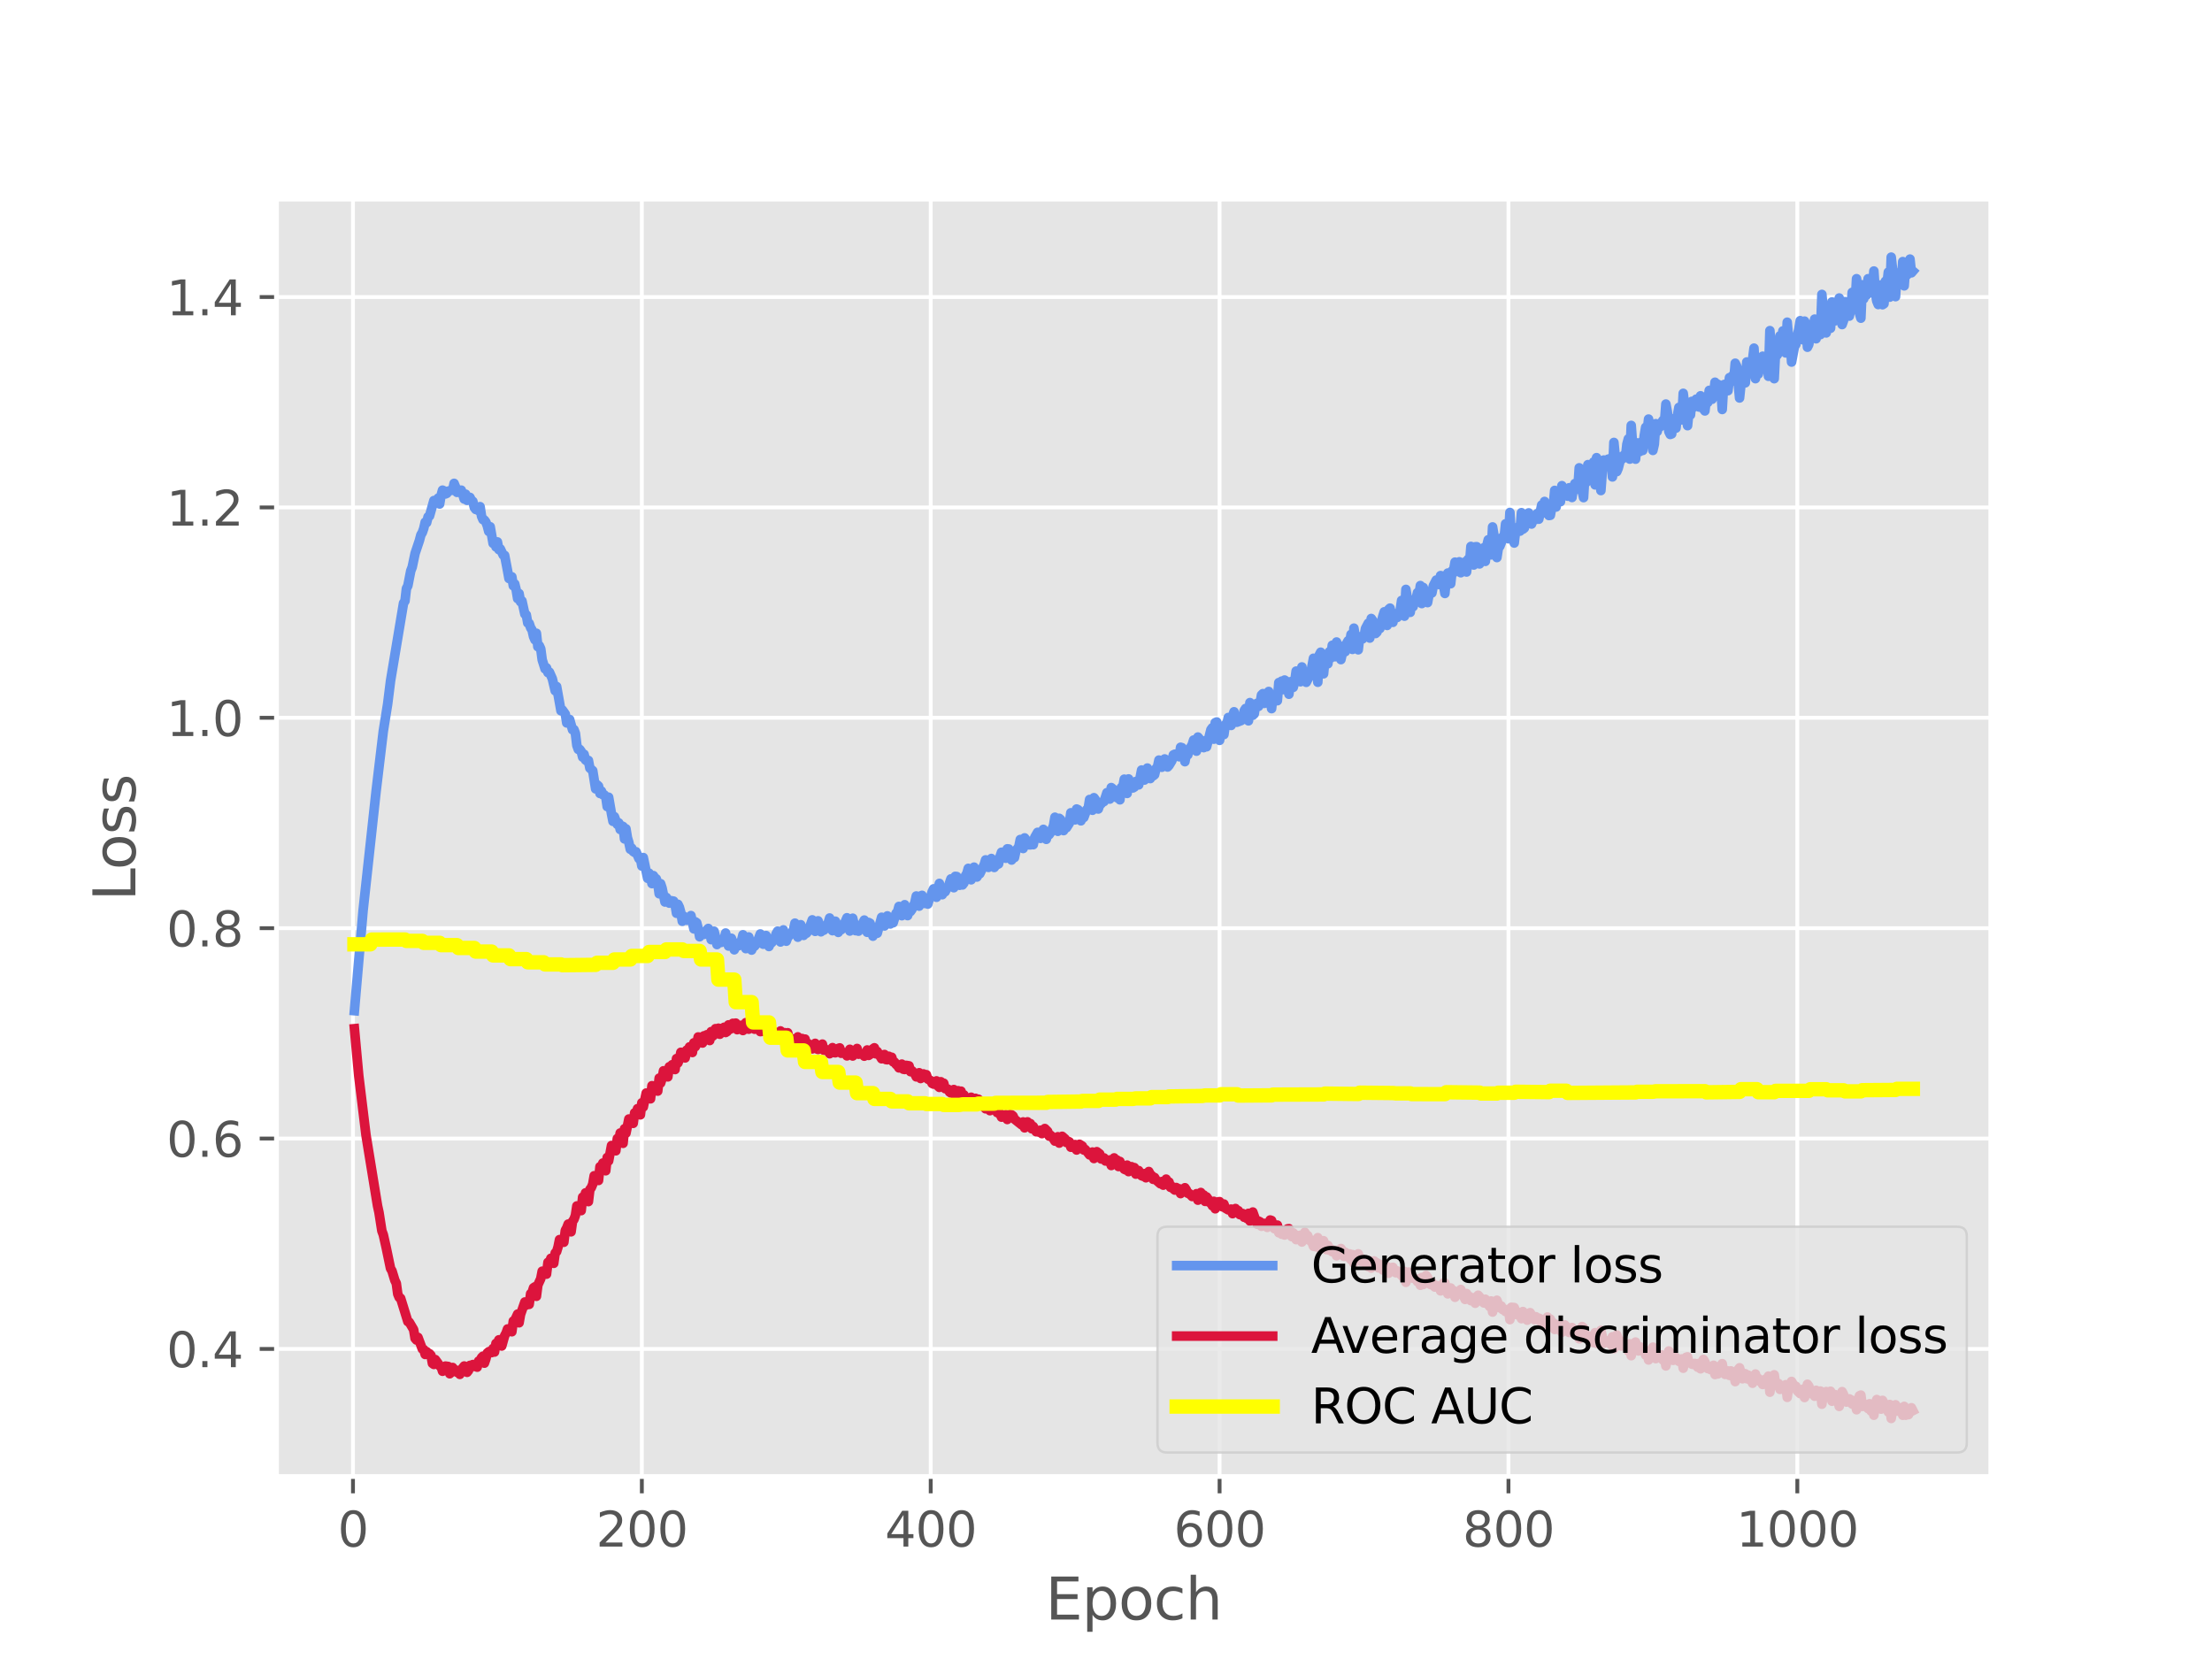<?xml version="1.0" encoding="utf-8" standalone="no"?>
<!DOCTYPE svg PUBLIC "-//W3C//DTD SVG 1.1//EN"
  "http://www.w3.org/Graphics/SVG/1.1/DTD/svg11.dtd">
<svg xmlns:xlink="http://www.w3.org/1999/xlink" width="460.8pt" height="345.6pt" viewBox="0 0 460.8 345.6" xmlns="http://www.w3.org/2000/svg" version="1.1">
 <defs>
  <style type="text/css">*{stroke-linejoin: round; stroke-linecap: butt}</style>
 </defs>
 <g id="figure_1">
  <g id="patch_1">
   <path d="M 0 345.6 
L 460.8 345.6 
L 460.8 0 
L 0 0 
z
" style="fill: #ffffff"/>
  </g>
  <g id="axes_1">
   <g id="patch_2">
    <path d="M 57.6 307.584 
L 414.72 307.584 
L 414.72 41.472 
L 57.6 41.472 
z
" style="fill: #e5e5e5"/>
   </g>
   <g id="matplotlib.axis_1">
    <g id="xtick_1">
     <g id="line2d_1">
      <path d="M 73.532 307.584 
L 73.532 41.472 
" clip-path="url(#pc03e11db5f)" style="fill: none; stroke: #ffffff; stroke-width: 0.8; stroke-linecap: square"/>
     </g>
     <g id="line2d_2">
      <defs>
       <path id="m6c3f452857" d="M 0 0 
L 0 3.5 
" style="stroke: #555555; stroke-width: 0.8"/>
      </defs>
      <g>
       <use xlink:href="#m6c3f452857" x="73.532" y="307.584" style="fill: #555555; stroke: #555555; stroke-width: 0.8"/>
      </g>
     </g>
     <g id="text_1">
      <!-- 0 -->
      <g style="fill: #555555" transform="translate(70.351 322.182) scale(0.1 -0.1)">
       <defs>
        <path id="DejaVuSans-30" d="M 2034 4250 
Q 1547 4250 1301 3770 
Q 1056 3291 1056 2328 
Q 1056 1369 1301 889 
Q 1547 409 2034 409 
Q 2525 409 2770 889 
Q 3016 1369 3016 2328 
Q 3016 3291 2770 3770 
Q 2525 4250 2034 4250 
z
M 2034 4750 
Q 2819 4750 3233 4129 
Q 3647 3509 3647 2328 
Q 3647 1150 3233 529 
Q 2819 -91 2034 -91 
Q 1250 -91 836 529 
Q 422 1150 422 2328 
Q 422 3509 836 4129 
Q 1250 4750 2034 4750 
z
" transform="scale(0.016)"/>
       </defs>
       <use xlink:href="#DejaVuSans-30"/>
      </g>
     </g>
    </g>
    <g id="xtick_2">
     <g id="line2d_3">
      <path d="M 133.709 307.584 
L 133.709 41.472 
" clip-path="url(#pc03e11db5f)" style="fill: none; stroke: #ffffff; stroke-width: 0.8; stroke-linecap: square"/>
     </g>
     <g id="line2d_4">
      <g>
       <use xlink:href="#m6c3f452857" x="133.709" y="307.584" style="fill: #555555; stroke: #555555; stroke-width: 0.8"/>
      </g>
     </g>
     <g id="text_2">
      <!-- 200 -->
      <g style="fill: #555555" transform="translate(124.165 322.182) scale(0.1 -0.1)">
       <defs>
        <path id="DejaVuSans-32" d="M 1228 531 
L 3431 531 
L 3431 0 
L 469 0 
L 469 531 
Q 828 903 1448 1529 
Q 2069 2156 2228 2338 
Q 2531 2678 2651 2914 
Q 2772 3150 2772 3378 
Q 2772 3750 2511 3984 
Q 2250 4219 1831 4219 
Q 1534 4219 1204 4116 
Q 875 4013 500 3803 
L 500 4441 
Q 881 4594 1212 4672 
Q 1544 4750 1819 4750 
Q 2544 4750 2975 4387 
Q 3406 4025 3406 3419 
Q 3406 3131 3298 2873 
Q 3191 2616 2906 2266 
Q 2828 2175 2409 1742 
Q 1991 1309 1228 531 
z
" transform="scale(0.016)"/>
       </defs>
       <use xlink:href="#DejaVuSans-32"/>
       <use xlink:href="#DejaVuSans-30" x="63.623"/>
       <use xlink:href="#DejaVuSans-30" x="127.246"/>
      </g>
     </g>
    </g>
    <g id="xtick_3">
     <g id="line2d_5">
      <path d="M 193.886 307.584 
L 193.886 41.472 
" clip-path="url(#pc03e11db5f)" style="fill: none; stroke: #ffffff; stroke-width: 0.8; stroke-linecap: square"/>
     </g>
     <g id="line2d_6">
      <g>
       <use xlink:href="#m6c3f452857" x="193.886" y="307.584" style="fill: #555555; stroke: #555555; stroke-width: 0.8"/>
      </g>
     </g>
     <g id="text_3">
      <!-- 400 -->
      <g style="fill: #555555" transform="translate(184.342 322.182) scale(0.1 -0.1)">
       <defs>
        <path id="DejaVuSans-34" d="M 2419 4116 
L 825 1625 
L 2419 1625 
L 2419 4116 
z
M 2253 4666 
L 3047 4666 
L 3047 1625 
L 3713 1625 
L 3713 1100 
L 3047 1100 
L 3047 0 
L 2419 0 
L 2419 1100 
L 313 1100 
L 313 1709 
L 2253 4666 
z
" transform="scale(0.016)"/>
       </defs>
       <use xlink:href="#DejaVuSans-34"/>
       <use xlink:href="#DejaVuSans-30" x="63.623"/>
       <use xlink:href="#DejaVuSans-30" x="127.246"/>
      </g>
     </g>
    </g>
    <g id="xtick_4">
     <g id="line2d_7">
      <path d="M 254.063 307.584 
L 254.063 41.472 
" clip-path="url(#pc03e11db5f)" style="fill: none; stroke: #ffffff; stroke-width: 0.8; stroke-linecap: square"/>
     </g>
     <g id="line2d_8">
      <g>
       <use xlink:href="#m6c3f452857" x="254.063" y="307.584" style="fill: #555555; stroke: #555555; stroke-width: 0.8"/>
      </g>
     </g>
     <g id="text_4">
      <!-- 600 -->
      <g style="fill: #555555" transform="translate(244.519 322.182) scale(0.1 -0.1)">
       <defs>
        <path id="DejaVuSans-36" d="M 2113 2584 
Q 1688 2584 1439 2293 
Q 1191 2003 1191 1497 
Q 1191 994 1439 701 
Q 1688 409 2113 409 
Q 2538 409 2786 701 
Q 3034 994 3034 1497 
Q 3034 2003 2786 2293 
Q 2538 2584 2113 2584 
z
M 3366 4563 
L 3366 3988 
Q 3128 4100 2886 4159 
Q 2644 4219 2406 4219 
Q 1781 4219 1451 3797 
Q 1122 3375 1075 2522 
Q 1259 2794 1537 2939 
Q 1816 3084 2150 3084 
Q 2853 3084 3261 2657 
Q 3669 2231 3669 1497 
Q 3669 778 3244 343 
Q 2819 -91 2113 -91 
Q 1303 -91 875 529 
Q 447 1150 447 2328 
Q 447 3434 972 4092 
Q 1497 4750 2381 4750 
Q 2619 4750 2861 4703 
Q 3103 4656 3366 4563 
z
" transform="scale(0.016)"/>
       </defs>
       <use xlink:href="#DejaVuSans-36"/>
       <use xlink:href="#DejaVuSans-30" x="63.623"/>
       <use xlink:href="#DejaVuSans-30" x="127.246"/>
      </g>
     </g>
    </g>
    <g id="xtick_5">
     <g id="line2d_9">
      <path d="M 314.24 307.584 
L 314.24 41.472 
" clip-path="url(#pc03e11db5f)" style="fill: none; stroke: #ffffff; stroke-width: 0.8; stroke-linecap: square"/>
     </g>
     <g id="line2d_10">
      <g>
       <use xlink:href="#m6c3f452857" x="314.24" y="307.584" style="fill: #555555; stroke: #555555; stroke-width: 0.8"/>
      </g>
     </g>
     <g id="text_5">
      <!-- 800 -->
      <g style="fill: #555555" transform="translate(304.696 322.182) scale(0.1 -0.1)">
       <defs>
        <path id="DejaVuSans-38" d="M 2034 2216 
Q 1584 2216 1326 1975 
Q 1069 1734 1069 1313 
Q 1069 891 1326 650 
Q 1584 409 2034 409 
Q 2484 409 2743 651 
Q 3003 894 3003 1313 
Q 3003 1734 2745 1975 
Q 2488 2216 2034 2216 
z
M 1403 2484 
Q 997 2584 770 2862 
Q 544 3141 544 3541 
Q 544 4100 942 4425 
Q 1341 4750 2034 4750 
Q 2731 4750 3128 4425 
Q 3525 4100 3525 3541 
Q 3525 3141 3298 2862 
Q 3072 2584 2669 2484 
Q 3125 2378 3379 2068 
Q 3634 1759 3634 1313 
Q 3634 634 3220 271 
Q 2806 -91 2034 -91 
Q 1263 -91 848 271 
Q 434 634 434 1313 
Q 434 1759 690 2068 
Q 947 2378 1403 2484 
z
M 1172 3481 
Q 1172 3119 1398 2916 
Q 1625 2713 2034 2713 
Q 2441 2713 2670 2916 
Q 2900 3119 2900 3481 
Q 2900 3844 2670 4047 
Q 2441 4250 2034 4250 
Q 1625 4250 1398 4047 
Q 1172 3844 1172 3481 
z
" transform="scale(0.016)"/>
       </defs>
       <use xlink:href="#DejaVuSans-38"/>
       <use xlink:href="#DejaVuSans-30" x="63.623"/>
       <use xlink:href="#DejaVuSans-30" x="127.246"/>
      </g>
     </g>
    </g>
    <g id="xtick_6">
     <g id="line2d_11">
      <path d="M 374.416 307.584 
L 374.416 41.472 
" clip-path="url(#pc03e11db5f)" style="fill: none; stroke: #ffffff; stroke-width: 0.8; stroke-linecap: square"/>
     </g>
     <g id="line2d_12">
      <g>
       <use xlink:href="#m6c3f452857" x="374.416" y="307.584" style="fill: #555555; stroke: #555555; stroke-width: 0.8"/>
      </g>
     </g>
     <g id="text_6">
      <!-- 1000 -->
      <g style="fill: #555555" transform="translate(361.692 322.182) scale(0.1 -0.1)">
       <defs>
        <path id="DejaVuSans-31" d="M 794 531 
L 1825 531 
L 1825 4091 
L 703 3866 
L 703 4441 
L 1819 4666 
L 2450 4666 
L 2450 531 
L 3481 531 
L 3481 0 
L 794 0 
L 794 531 
z
" transform="scale(0.016)"/>
       </defs>
       <use xlink:href="#DejaVuSans-31"/>
       <use xlink:href="#DejaVuSans-30" x="63.623"/>
       <use xlink:href="#DejaVuSans-30" x="127.246"/>
       <use xlink:href="#DejaVuSans-30" x="190.869"/>
      </g>
     </g>
    </g>
    <g id="text_7">
     <!-- Epoch -->
     <g style="fill: #555555" transform="translate(217.787 337.38) scale(0.12 -0.12)">
      <defs>
       <path id="DejaVuSans-45" d="M 628 4666 
L 3578 4666 
L 3578 4134 
L 1259 4134 
L 1259 2753 
L 3481 2753 
L 3481 2222 
L 1259 2222 
L 1259 531 
L 3634 531 
L 3634 0 
L 628 0 
L 628 4666 
z
" transform="scale(0.016)"/>
       <path id="DejaVuSans-70" d="M 1159 525 
L 1159 -1331 
L 581 -1331 
L 581 3500 
L 1159 3500 
L 1159 2969 
Q 1341 3281 1617 3432 
Q 1894 3584 2278 3584 
Q 2916 3584 3314 3078 
Q 3713 2572 3713 1747 
Q 3713 922 3314 415 
Q 2916 -91 2278 -91 
Q 1894 -91 1617 61 
Q 1341 213 1159 525 
z
M 3116 1747 
Q 3116 2381 2855 2742 
Q 2594 3103 2138 3103 
Q 1681 3103 1420 2742 
Q 1159 2381 1159 1747 
Q 1159 1113 1420 752 
Q 1681 391 2138 391 
Q 2594 391 2855 752 
Q 3116 1113 3116 1747 
z
" transform="scale(0.016)"/>
       <path id="DejaVuSans-6f" d="M 1959 3097 
Q 1497 3097 1228 2736 
Q 959 2375 959 1747 
Q 959 1119 1226 758 
Q 1494 397 1959 397 
Q 2419 397 2687 759 
Q 2956 1122 2956 1747 
Q 2956 2369 2687 2733 
Q 2419 3097 1959 3097 
z
M 1959 3584 
Q 2709 3584 3137 3096 
Q 3566 2609 3566 1747 
Q 3566 888 3137 398 
Q 2709 -91 1959 -91 
Q 1206 -91 779 398 
Q 353 888 353 1747 
Q 353 2609 779 3096 
Q 1206 3584 1959 3584 
z
" transform="scale(0.016)"/>
       <path id="DejaVuSans-63" d="M 3122 3366 
L 3122 2828 
Q 2878 2963 2633 3030 
Q 2388 3097 2138 3097 
Q 1578 3097 1268 2742 
Q 959 2388 959 1747 
Q 959 1106 1268 751 
Q 1578 397 2138 397 
Q 2388 397 2633 464 
Q 2878 531 3122 666 
L 3122 134 
Q 2881 22 2623 -34 
Q 2366 -91 2075 -91 
Q 1284 -91 818 406 
Q 353 903 353 1747 
Q 353 2603 823 3093 
Q 1294 3584 2113 3584 
Q 2378 3584 2631 3529 
Q 2884 3475 3122 3366 
z
" transform="scale(0.016)"/>
       <path id="DejaVuSans-68" d="M 3513 2113 
L 3513 0 
L 2938 0 
L 2938 2094 
Q 2938 2591 2744 2837 
Q 2550 3084 2163 3084 
Q 1697 3084 1428 2787 
Q 1159 2491 1159 1978 
L 1159 0 
L 581 0 
L 581 4863 
L 1159 4863 
L 1159 2956 
Q 1366 3272 1645 3428 
Q 1925 3584 2291 3584 
Q 2894 3584 3203 3211 
Q 3513 2838 3513 2113 
z
" transform="scale(0.016)"/>
      </defs>
      <use xlink:href="#DejaVuSans-45"/>
      <use xlink:href="#DejaVuSans-70" x="63.184"/>
      <use xlink:href="#DejaVuSans-6f" x="126.66"/>
      <use xlink:href="#DejaVuSans-63" x="187.842"/>
      <use xlink:href="#DejaVuSans-68" x="242.822"/>
     </g>
    </g>
   </g>
   <g id="matplotlib.axis_2">
    <g id="ytick_1">
     <g id="line2d_13">
      <path d="M 57.6 281.008 
L 414.72 281.008 
" clip-path="url(#pc03e11db5f)" style="fill: none; stroke: #ffffff; stroke-width: 0.8; stroke-linecap: square"/>
     </g>
     <g id="line2d_14">
      <defs>
       <path id="m3001f7eb4c" d="M 0 0 
L -3.5 0 
" style="stroke: #555555; stroke-width: 0.8"/>
      </defs>
      <g>
       <use xlink:href="#m3001f7eb4c" x="57.6" y="281.008" style="fill: #555555; stroke: #555555; stroke-width: 0.8"/>
      </g>
     </g>
     <g id="text_8">
      <!-- 0.4 -->
      <g style="fill: #555555" transform="translate(34.697 284.807) scale(0.1 -0.1)">
       <defs>
        <path id="DejaVuSans-2e" d="M 684 794 
L 1344 794 
L 1344 0 
L 684 0 
L 684 794 
z
" transform="scale(0.016)"/>
       </defs>
       <use xlink:href="#DejaVuSans-30"/>
       <use xlink:href="#DejaVuSans-2e" x="63.623"/>
       <use xlink:href="#DejaVuSans-34" x="95.41"/>
      </g>
     </g>
    </g>
    <g id="ytick_2">
     <g id="line2d_15">
      <path d="M 57.6 237.182 
L 414.72 237.182 
" clip-path="url(#pc03e11db5f)" style="fill: none; stroke: #ffffff; stroke-width: 0.8; stroke-linecap: square"/>
     </g>
     <g id="line2d_16">
      <g>
       <use xlink:href="#m3001f7eb4c" x="57.6" y="237.182" style="fill: #555555; stroke: #555555; stroke-width: 0.8"/>
      </g>
     </g>
     <g id="text_9">
      <!-- 0.6 -->
      <g style="fill: #555555" transform="translate(34.697 240.981) scale(0.1 -0.1)">
       <use xlink:href="#DejaVuSans-30"/>
       <use xlink:href="#DejaVuSans-2e" x="63.623"/>
       <use xlink:href="#DejaVuSans-36" x="95.41"/>
      </g>
     </g>
    </g>
    <g id="ytick_3">
     <g id="line2d_17">
      <path d="M 57.6 193.356 
L 414.72 193.356 
" clip-path="url(#pc03e11db5f)" style="fill: none; stroke: #ffffff; stroke-width: 0.8; stroke-linecap: square"/>
     </g>
     <g id="line2d_18">
      <g>
       <use xlink:href="#m3001f7eb4c" x="57.6" y="193.356" style="fill: #555555; stroke: #555555; stroke-width: 0.8"/>
      </g>
     </g>
     <g id="text_10">
      <!-- 0.8 -->
      <g style="fill: #555555" transform="translate(34.697 197.156) scale(0.1 -0.1)">
       <use xlink:href="#DejaVuSans-30"/>
       <use xlink:href="#DejaVuSans-2e" x="63.623"/>
       <use xlink:href="#DejaVuSans-38" x="95.41"/>
      </g>
     </g>
    </g>
    <g id="ytick_4">
     <g id="line2d_19">
      <path d="M 57.6 149.531 
L 414.72 149.531 
" clip-path="url(#pc03e11db5f)" style="fill: none; stroke: #ffffff; stroke-width: 0.8; stroke-linecap: square"/>
     </g>
     <g id="line2d_20">
      <g>
       <use xlink:href="#m3001f7eb4c" x="57.6" y="149.531" style="fill: #555555; stroke: #555555; stroke-width: 0.8"/>
      </g>
     </g>
     <g id="text_11">
      <!-- 1.0 -->
      <g style="fill: #555555" transform="translate(34.697 153.33) scale(0.1 -0.1)">
       <use xlink:href="#DejaVuSans-31"/>
       <use xlink:href="#DejaVuSans-2e" x="63.623"/>
       <use xlink:href="#DejaVuSans-30" x="95.41"/>
      </g>
     </g>
    </g>
    <g id="ytick_5">
     <g id="line2d_21">
      <path d="M 57.6 105.705 
L 414.72 105.705 
" clip-path="url(#pc03e11db5f)" style="fill: none; stroke: #ffffff; stroke-width: 0.8; stroke-linecap: square"/>
     </g>
     <g id="line2d_22">
      <g>
       <use xlink:href="#m3001f7eb4c" x="57.6" y="105.705" style="fill: #555555; stroke: #555555; stroke-width: 0.8"/>
      </g>
     </g>
     <g id="text_12">
      <!-- 1.2 -->
      <g style="fill: #555555" transform="translate(34.697 109.504) scale(0.1 -0.1)">
       <use xlink:href="#DejaVuSans-31"/>
       <use xlink:href="#DejaVuSans-2e" x="63.623"/>
       <use xlink:href="#DejaVuSans-32" x="95.41"/>
      </g>
     </g>
    </g>
    <g id="ytick_6">
     <g id="line2d_23">
      <path d="M 57.6 61.879 
L 414.72 61.879 
" clip-path="url(#pc03e11db5f)" style="fill: none; stroke: #ffffff; stroke-width: 0.8; stroke-linecap: square"/>
     </g>
     <g id="line2d_24">
      <g>
       <use xlink:href="#m3001f7eb4c" x="57.6" y="61.879" style="fill: #555555; stroke: #555555; stroke-width: 0.8"/>
      </g>
     </g>
     <g id="text_13">
      <!-- 1.4 -->
      <g style="fill: #555555" transform="translate(34.697 65.679) scale(0.1 -0.1)">
       <use xlink:href="#DejaVuSans-31"/>
       <use xlink:href="#DejaVuSans-2e" x="63.623"/>
       <use xlink:href="#DejaVuSans-34" x="95.41"/>
      </g>
     </g>
    </g>
    <g id="text_14">
     <!-- Loss -->
     <g style="fill: #555555" transform="translate(28.201 187.689) rotate(-90) scale(0.12 -0.12)">
      <defs>
       <path id="DejaVuSans-4c" d="M 628 4666 
L 1259 4666 
L 1259 531 
L 3531 531 
L 3531 0 
L 628 0 
L 628 4666 
z
" transform="scale(0.016)"/>
       <path id="DejaVuSans-73" d="M 2834 3397 
L 2834 2853 
Q 2591 2978 2328 3040 
Q 2066 3103 1784 3103 
Q 1356 3103 1142 2972 
Q 928 2841 928 2578 
Q 928 2378 1081 2264 
Q 1234 2150 1697 2047 
L 1894 2003 
Q 2506 1872 2764 1633 
Q 3022 1394 3022 966 
Q 3022 478 2636 193 
Q 2250 -91 1575 -91 
Q 1294 -91 989 -36 
Q 684 19 347 128 
L 347 722 
Q 666 556 975 473 
Q 1284 391 1588 391 
Q 1994 391 2212 530 
Q 2431 669 2431 922 
Q 2431 1156 2273 1281 
Q 2116 1406 1581 1522 
L 1381 1569 
Q 847 1681 609 1914 
Q 372 2147 372 2553 
Q 372 3047 722 3315 
Q 1072 3584 1716 3584 
Q 2034 3584 2315 3537 
Q 2597 3491 2834 3397 
z
" transform="scale(0.016)"/>
      </defs>
      <use xlink:href="#DejaVuSans-4c"/>
      <use xlink:href="#DejaVuSans-6f" x="53.963"/>
      <use xlink:href="#DejaVuSans-73" x="115.145"/>
      <use xlink:href="#DejaVuSans-73" x="167.244"/>
     </g>
    </g>
   </g>
   <g id="line2d_25">
    <path d="M 73.833 210.546 
L 75.638 189.66 
L 78.346 164.851 
L 79.85 152.3 
L 80.753 146.67 
L 81.355 141.843 
L 84.063 125.648 
L 84.364 125.195 
L 84.665 122.594 
L 84.965 122.023 
L 85.567 118.924 
L 85.868 118.152 
L 86.47 115.286 
L 87.373 112.595 
L 87.673 111.446 
L 87.974 110.94 
L 88.275 110.079 
L 88.576 108.77 
L 88.877 108.882 
L 89.178 107.661 
L 89.479 107.483 
L 90.381 104.277 
L 90.682 104.738 
L 90.983 104.824 
L 91.284 103.763 
L 91.585 104.992 
L 91.886 103.187 
L 92.187 102.111 
L 92.488 102.253 
L 92.788 102.904 
L 93.089 102.768 
L 93.39 102.312 
L 93.992 102.15 
L 94.293 102.131 
L 94.594 100.694 
L 94.895 101.433 
L 95.196 102.569 
L 95.496 102.172 
L 96.098 102.11 
L 96.7 103.956 
L 97.001 102.948 
L 97.302 104.23 
L 97.603 103.62 
L 97.903 103.614 
L 98.204 104.238 
L 98.505 104.442 
L 98.806 105.716 
L 99.107 106.124 
L 99.408 106.178 
L 99.709 106.388 
L 100.01 105.547 
L 100.311 107.536 
L 100.611 108.242 
L 100.912 108.343 
L 101.213 108.749 
L 101.514 109.548 
L 101.815 110.711 
L 102.116 109.732 
L 102.718 113.195 
L 103.019 112.737 
L 103.319 113.933 
L 103.62 112.89 
L 103.921 114.496 
L 104.222 114.34 
L 104.824 115.624 
L 105.125 115.696 
L 105.727 118.852 
L 106.027 120.506 
L 106.328 120.523 
L 106.629 120.161 
L 106.93 122.022 
L 107.231 121.645 
L 107.532 122.887 
L 107.833 124.7 
L 108.134 123.647 
L 108.434 125.355 
L 108.735 125.187 
L 109.337 127.932 
L 109.638 128.086 
L 109.939 129.777 
L 110.24 129.867 
L 110.541 130.778 
L 110.842 131.235 
L 111.142 132.595 
L 111.443 133.294 
L 111.744 131.92 
L 112.045 134.721 
L 112.346 134.506 
L 112.647 135.159 
L 112.948 137.445 
L 113.55 139.347 
L 113.85 139.122 
L 114.151 140.116 
L 114.452 140.016 
L 115.054 141.374 
L 115.656 143.9 
L 115.957 143.018 
L 116.859 148.064 
L 117.16 147.904 
L 117.762 148.752 
L 118.063 150.597 
L 118.364 150.393 
L 118.665 149.877 
L 119.266 152.019 
L 119.567 151.983 
L 119.868 152.775 
L 120.169 155.281 
L 120.47 156.116 
L 120.771 156.11 
L 121.072 156.513 
L 121.373 157.724 
L 121.673 157.125 
L 121.974 158.32 
L 122.275 158.537 
L 122.576 158.411 
L 122.877 160.009 
L 123.479 160.548 
L 124.08 164.335 
L 124.381 163.48 
L 124.682 163.756 
L 124.983 165.293 
L 125.284 164.788 
L 125.585 165.555 
L 125.886 165.581 
L 126.187 165.955 
L 126.488 168.026 
L 126.788 166.075 
L 127.39 169.559 
L 127.691 171.098 
L 127.992 170.127 
L 128.594 171.737 
L 128.895 171.42 
L 129.196 172.794 
L 129.496 172.036 
L 129.797 172.169 
L 130.098 174.765 
L 130.399 172.653 
L 130.7 174.5 
L 131.001 175.505 
L 131.302 176.915 
L 131.603 176.686 
L 131.903 177.378 
L 132.204 177.579 
L 132.505 177.439 
L 133.107 178.867 
L 133.408 178.843 
L 133.709 180.411 
L 134.01 178.645 
L 134.912 182.963 
L 135.213 181.893 
L 135.514 182.672 
L 135.815 184.071 
L 136.116 182.405 
L 136.417 182.877 
L 136.718 183.07 
L 137.019 184.004 
L 137.319 186.187 
L 137.62 184.083 
L 137.921 185 
L 138.523 187.902 
L 138.824 186.957 
L 139.426 188.138 
L 139.726 187.622 
L 140.328 187.72 
L 140.629 188.465 
L 140.93 190.251 
L 141.231 188.391 
L 141.532 189.016 
L 141.833 190.123 
L 142.134 191.916 
L 142.434 190.87 
L 142.735 191.479 
L 143.036 191.702 
L 143.337 191.21 
L 143.638 191.548 
L 143.939 190.732 
L 144.541 193.5 
L 144.842 192.028 
L 145.142 192.235 
L 145.443 193.43 
L 145.744 195.143 
L 146.045 194.109 
L 146.647 194.655 
L 146.948 194.051 
L 147.549 193.414 
L 147.85 193.954 
L 148.151 195.743 
L 148.452 194.108 
L 148.753 193.985 
L 149.054 195.134 
L 149.355 196.77 
L 149.656 196.35 
L 149.957 196.174 
L 150.257 196.325 
L 150.558 195.681 
L 150.859 195.614 
L 151.16 194.367 
L 151.762 197.073 
L 152.063 195.523 
L 152.364 195.457 
L 152.665 196.216 
L 152.965 197.859 
L 153.266 197.16 
L 153.567 196.958 
L 153.868 197.017 
L 154.169 196.302 
L 154.47 195.947 
L 154.771 194.732 
L 155.372 197.617 
L 155.673 195.533 
L 155.974 195.186 
L 156.275 196.321 
L 156.576 197.92 
L 156.877 197.204 
L 157.178 197.122 
L 157.479 196.759 
L 158.08 195.39 
L 158.381 194.563 
L 158.983 196.693 
L 159.284 195.14 
L 159.585 194.886 
L 159.886 195.624 
L 160.187 197.172 
L 160.488 196.503 
L 160.788 196.348 
L 161.39 195.424 
L 161.691 194.494 
L 161.992 193.973 
L 162.293 194.779 
L 162.594 196.23 
L 162.895 194.285 
L 163.195 193.714 
L 163.496 194.591 
L 163.797 196.067 
L 164.098 195.269 
L 165.001 194.276 
L 165.302 193.646 
L 165.603 192.308 
L 166.204 195.232 
L 166.505 192.924 
L 166.806 192.634 
L 167.408 194.863 
L 167.709 194.222 
L 168.01 194.409 
L 168.311 194.022 
L 168.912 192.464 
L 169.213 191.624 
L 169.514 192.564 
L 169.815 194.02 
L 170.116 192.141 
L 170.417 191.826 
L 170.718 192.61 
L 171.018 194.107 
L 171.319 193.599 
L 171.62 193.776 
L 171.921 193.5 
L 172.222 192.719 
L 172.523 192.275 
L 172.824 191.237 
L 173.125 192.082 
L 173.426 193.879 
L 173.726 192.001 
L 174.027 191.905 
L 174.328 192.47 
L 174.629 194.231 
L 174.93 193.263 
L 175.231 193.684 
L 175.532 193.296 
L 176.434 191.188 
L 176.735 192.027 
L 177.036 193.949 
L 177.337 191.981 
L 177.638 191.281 
L 178.24 193.874 
L 178.541 193.831 
L 178.841 193.978 
L 180.045 191.668 
L 180.346 192.52 
L 180.647 194.212 
L 180.948 192.166 
L 181.249 192.32 
L 181.549 193.257 
L 181.85 195.022 
L 182.151 194.315 
L 182.753 194.405 
L 183.656 191.085 
L 184.257 192.898 
L 184.558 191.319 
L 184.859 190.795 
L 185.16 191.391 
L 185.461 192.478 
L 185.762 191.67 
L 186.063 192.229 
L 186.664 190.251 
L 186.965 189.951 
L 187.266 188.825 
L 187.868 190.758 
L 188.169 189.029 
L 188.47 188.468 
L 189.072 190.739 
L 189.372 189.895 
L 189.673 189.879 
L 189.974 189.45 
L 190.576 188.032 
L 190.877 186.652 
L 191.178 187.313 
L 191.479 188.767 
L 191.78 186.646 
L 192.08 186.518 
L 192.682 188.209 
L 192.983 187.761 
L 193.284 188.335 
L 193.585 187.285 
L 193.886 186.776 
L 194.187 185.773 
L 194.487 185.157 
L 194.788 185.857 
L 195.089 186.918 
L 195.39 185.103 
L 195.691 184.029 
L 195.992 185.719 
L 196.293 186.38 
L 196.594 185.759 
L 196.895 185.772 
L 197.195 185.159 
L 197.496 184.841 
L 198.098 183.087 
L 198.7 184.926 
L 199.001 182.558 
L 199.302 182.596 
L 199.903 184.417 
L 200.204 184.048 
L 200.505 184.349 
L 200.806 183.953 
L 201.107 182.452 
L 201.408 181.971 
L 201.709 180.895 
L 202.01 181.522 
L 202.31 183.277 
L 202.611 181.243 
L 202.912 180.644 
L 203.514 182.7 
L 203.815 182.198 
L 204.116 182.015 
L 205.018 180.135 
L 205.319 179.129 
L 205.921 180.693 
L 206.222 179.251 
L 206.523 178.844 
L 206.824 179.493 
L 207.125 180.708 
L 207.426 180.253 
L 208.027 179.969 
L 208.328 178.416 
L 208.629 177.542 
L 209.231 177.53 
L 209.532 178.784 
L 209.833 176.829 
L 210.133 176.861 
L 210.434 177.775 
L 210.735 179.162 
L 211.036 177.852 
L 211.337 178.645 
L 211.638 177.205 
L 212.24 176.381 
L 212.541 174.885 
L 212.841 175.581 
L 213.142 176.757 
L 213.443 174.546 
L 213.744 174.94 
L 214.045 175.745 
L 214.346 175.99 
L 214.647 176.003 
L 214.948 175.891 
L 215.249 175.959 
L 215.549 174.446 
L 216.151 173.393 
L 216.452 173.698 
L 216.753 174.652 
L 217.054 173.394 
L 217.355 172.775 
L 217.656 174.209 
L 217.956 174.849 
L 218.257 173.839 
L 218.558 173.879 
L 218.859 173.445 
L 219.461 172.02 
L 219.762 170.243 
L 220.063 171.422 
L 220.364 173.174 
L 220.664 170.47 
L 220.965 170.742 
L 221.567 173.032 
L 221.868 171.948 
L 222.169 172.429 
L 222.771 171.475 
L 223.072 169.317 
L 223.372 169.571 
L 223.673 169.366 
L 223.974 170.79 
L 224.275 168.535 
L 224.576 168.667 
L 225.178 170.991 
L 225.479 169.85 
L 225.779 170.3 
L 226.381 168.656 
L 226.682 168.475 
L 226.983 166.546 
L 227.284 168.207 
L 227.585 168.79 
L 227.886 166.177 
L 228.187 166.58 
L 228.788 168.53 
L 229.089 167.664 
L 229.39 167.46 
L 229.691 167.033 
L 229.992 166.973 
L 230.594 165.127 
L 230.895 165.612 
L 231.195 166.461 
L 231.496 164.066 
L 231.797 164.302 
L 232.098 165.919 
L 232.399 165.786 
L 232.7 166.181 
L 233.001 165.153 
L 233.302 166.615 
L 233.602 164.026 
L 233.903 163.967 
L 234.204 162.316 
L 234.505 162.994 
L 234.806 165.285 
L 235.107 162.265 
L 235.408 163.386 
L 235.709 162.992 
L 236.01 164.143 
L 236.31 163.963 
L 236.611 162.801 
L 236.912 162.923 
L 237.213 163.506 
L 237.815 160.41 
L 238.417 162.497 
L 238.718 160.764 
L 239.018 159.998 
L 239.319 161.965 
L 239.62 162.194 
L 239.921 161.323 
L 240.222 161.627 
L 240.523 161.384 
L 240.824 160.091 
L 241.125 159.748 
L 241.425 158.343 
L 241.726 158.774 
L 242.027 159.834 
L 242.328 158.449 
L 242.629 158.102 
L 242.93 159.566 
L 243.231 159.78 
L 243.532 159.446 
L 244.133 158.45 
L 244.434 157.258 
L 244.735 157.113 
L 245.036 157.349 
L 245.337 157.084 
L 245.638 157.641 
L 245.939 155.669 
L 246.24 155.761 
L 246.541 156.379 
L 246.841 158.671 
L 247.142 157.061 
L 247.443 157.251 
L 247.744 156.152 
L 248.346 155.144 
L 248.647 154.169 
L 249.248 156.48 
L 249.549 153.54 
L 249.85 153.894 
L 250.151 155.439 
L 250.452 154.851 
L 250.753 155.746 
L 251.054 154.314 
L 251.355 155.561 
L 252.257 152.001 
L 252.558 151.595 
L 252.859 153.986 
L 253.16 150.537 
L 253.461 150.401 
L 254.063 154.231 
L 254.364 152.457 
L 254.664 153.047 
L 254.965 153.026 
L 255.266 150.942 
L 255.567 150.952 
L 255.868 149.473 
L 256.169 151.018 
L 256.47 151.12 
L 256.771 149.116 
L 257.071 148.275 
L 257.372 149.867 
L 257.673 150.453 
L 258.576 150.097 
L 258.877 149.658 
L 259.178 148.064 
L 259.479 147.589 
L 259.779 147.547 
L 260.08 150.163 
L 260.381 146.367 
L 260.682 147.16 
L 260.983 149 
L 261.284 148.713 
L 261.585 146.672 
L 261.886 146.507 
L 262.187 147.146 
L 262.487 146.637 
L 262.788 144.784 
L 263.089 144.495 
L 263.39 146.523 
L 263.691 146.358 
L 263.992 144.437 
L 264.293 144.047 
L 264.894 147.619 
L 265.195 144.961 
L 265.496 145.258 
L 265.797 144.944 
L 266.098 145.972 
L 266.399 142.193 
L 266.7 142.885 
L 267.001 141.892 
L 267.302 143.663 
L 267.602 141.665 
L 267.903 141.866 
L 268.204 142.858 
L 268.505 144.618 
L 268.806 142.055 
L 269.107 141.942 
L 269.408 143.19 
L 269.709 142.005 
L 270.01 139.8 
L 270.31 140.733 
L 270.611 140.802 
L 270.912 142.019 
L 271.213 138.935 
L 271.514 140.909 
L 271.815 141.864 
L 272.116 142.14 
L 273.018 140.389 
L 273.62 137.129 
L 273.921 137.728 
L 274.222 137.246 
L 274.523 142.124 
L 274.824 136.451 
L 275.125 135.869 
L 275.425 137.213 
L 275.726 140.365 
L 276.027 137.26 
L 276.328 137.62 
L 276.629 138.27 
L 276.93 135.773 
L 277.231 137.075 
L 277.532 134.424 
L 277.833 136.365 
L 278.133 136.806 
L 278.434 133.742 
L 278.735 134.912 
L 279.036 134.511 
L 279.337 137.409 
L 279.939 134.749 
L 280.24 135.756 
L 280.54 133.983 
L 280.841 133.478 
L 281.142 134.132 
L 281.443 132.165 
L 281.744 135.278 
L 282.045 130.858 
L 282.346 132.741 
L 282.647 132.453 
L 282.948 135.364 
L 283.248 132.741 
L 283.549 133.151 
L 283.85 133.091 
L 284.151 132.669 
L 284.452 130.938 
L 285.054 129.807 
L 285.355 132.919 
L 285.656 128.844 
L 285.956 129.249 
L 286.558 131.971 
L 286.859 131.671 
L 287.16 130.498 
L 287.461 130.935 
L 288.063 128.397 
L 288.363 127.451 
L 288.965 130.286 
L 289.266 126.96 
L 289.567 126.684 
L 289.868 127.904 
L 290.169 129.644 
L 290.47 127.847 
L 290.771 128.609 
L 291.071 128.629 
L 291.372 127.639 
L 291.673 127.212 
L 291.974 125.088 
L 292.275 126.043 
L 292.576 128.358 
L 292.877 122.783 
L 293.479 126.498 
L 293.779 127.563 
L 294.08 125.038 
L 294.381 126.378 
L 294.682 125.107 
L 294.983 124.883 
L 295.284 123.452 
L 295.585 123.994 
L 295.886 121.985 
L 296.186 125.731 
L 296.487 122.377 
L 296.788 123.271 
L 297.089 124.972 
L 297.39 125.532 
L 297.691 123.862 
L 297.992 123.274 
L 298.293 123.528 
L 298.594 122.019 
L 299.195 120.838 
L 299.496 121.616 
L 299.797 121.771 
L 300.098 119.907 
L 300.399 119.984 
L 301.001 123.629 
L 301.302 120.334 
L 301.602 119.38 
L 301.903 121.275 
L 302.204 121.597 
L 302.505 118.915 
L 302.806 118.829 
L 303.107 117.102 
L 303.408 119.062 
L 303.709 118.884 
L 304.009 117.034 
L 304.31 119.308 
L 304.611 119.097 
L 304.912 117.306 
L 305.213 117.056 
L 305.514 119.155 
L 305.815 116.525 
L 306.116 117.635 
L 306.417 113.829 
L 306.717 116.89 
L 307.018 117.7 
L 307.319 113.904 
L 307.62 113.886 
L 307.921 116.909 
L 308.222 117.475 
L 308.523 116.392 
L 308.824 116.566 
L 309.125 114.096 
L 309.425 116.943 
L 309.726 113.675 
L 310.027 112.446 
L 310.328 113.151 
L 310.629 115.589 
L 310.93 109.769 
L 311.231 111.553 
L 311.532 112.57 
L 311.832 116.146 
L 312.133 114.199 
L 312.434 113.805 
L 312.735 113.066 
L 313.036 111.846 
L 313.337 112.014 
L 313.638 109.122 
L 313.939 111.892 
L 314.24 112.235 
L 314.54 106.754 
L 314.841 111.778 
L 315.142 110.766 
L 315.443 113.12 
L 315.744 110.497 
L 316.045 110.27 
L 316.346 109.736 
L 316.647 110.641 
L 316.948 106.801 
L 317.248 110.244 
L 317.549 110.004 
L 317.85 108.823 
L 318.151 107.144 
L 318.452 106.842 
L 318.753 108.9 
L 319.054 109.164 
L 319.355 108.317 
L 319.655 107.901 
L 319.956 108.209 
L 320.257 106.959 
L 320.558 108.155 
L 321.16 105.207 
L 321.461 106.853 
L 321.762 104.466 
L 322.063 105.376 
L 322.363 106.908 
L 322.664 107.39 
L 322.965 107.347 
L 323.266 105.696 
L 323.567 105.352 
L 323.868 102.162 
L 324.169 105.618 
L 324.47 102.695 
L 324.771 102.288 
L 325.071 104.507 
L 325.372 101.173 
L 325.673 103.056 
L 325.974 102.46 
L 326.275 103.046 
L 326.576 103.36 
L 326.877 101.616 
L 327.178 102.103 
L 327.478 103.635 
L 327.779 101.497 
L 328.08 100.736 
L 328.381 101.654 
L 328.682 101.905 
L 328.983 97.455 
L 329.284 100.78 
L 329.886 103.663 
L 330.186 98.733 
L 330.487 100.456 
L 330.788 96.796 
L 331.089 100.027 
L 331.992 96.229 
L 332.293 101.009 
L 332.594 95.34 
L 332.894 96.109 
L 333.195 98.669 
L 333.496 102.192 
L 333.797 98.128 
L 334.098 95.835 
L 334.399 96.859 
L 334.7 96.379 
L 335.001 95.655 
L 335.301 96.219 
L 335.602 95.415 
L 335.903 99.351 
L 336.204 92.169 
L 336.806 98.25 
L 337.107 97.544 
L 337.709 95.181 
L 338.009 95.565 
L 338.31 94.798 
L 338.611 95.272 
L 338.912 92.543 
L 339.213 91.417 
L 339.514 95.638 
L 339.815 88.622 
L 340.116 92.797 
L 340.417 93.544 
L 340.717 95.653 
L 341.018 92.263 
L 341.319 92.81 
L 341.62 94.055 
L 341.921 92.096 
L 342.222 93.832 
L 342.523 90.744 
L 342.824 89.008 
L 343.124 90.04 
L 343.425 87.302 
L 343.726 89.878 
L 344.027 91.223 
L 344.328 93.831 
L 344.629 92.534 
L 344.93 88.259 
L 345.231 89.887 
L 345.532 88.421 
L 345.832 88.906 
L 346.133 88.006 
L 346.434 87.563 
L 346.735 88.1 
L 347.036 84.173 
L 347.337 85.781 
L 347.638 89.884 
L 347.939 90.504 
L 348.24 90.395 
L 348.54 87.25 
L 348.841 87.499 
L 349.142 89.184 
L 349.443 86.499 
L 349.744 84.869 
L 350.045 86.703 
L 350.346 87.467 
L 350.647 81.939 
L 351.248 86.868 
L 351.549 88.675 
L 351.85 85.706 
L 352.151 86.436 
L 352.452 83.612 
L 352.753 84.868 
L 353.355 83.15 
L 353.655 83.601 
L 353.956 84.793 
L 354.257 82.453 
L 354.859 85.187 
L 355.16 85.603 
L 355.461 83.126 
L 355.762 83.841 
L 356.063 81.325 
L 356.363 81.938 
L 356.664 83.171 
L 356.965 82.233 
L 357.266 79.628 
L 357.567 82.428 
L 357.868 80.054 
L 358.169 82.643 
L 358.47 80.835 
L 358.77 85.299 
L 359.071 80.149 
L 359.372 80.042 
L 359.974 81.385 
L 360.275 78.672 
L 360.576 79.53 
L 360.877 78.29 
L 361.178 79.231 
L 361.478 75.667 
L 361.779 76.268 
L 362.381 82.905 
L 362.983 77.181 
L 363.284 79.314 
L 363.585 79.751 
L 363.886 75.407 
L 364.186 77.977 
L 364.487 75.675 
L 364.788 77.308 
L 365.39 72.527 
L 365.691 78.881 
L 365.992 76.238 
L 366.293 77.922 
L 366.593 76.626 
L 366.894 74.659 
L 367.195 74.212 
L 367.496 75.773 
L 368.098 74.667 
L 368.399 78.389 
L 368.7 68.878 
L 369.001 72.703 
L 369.301 74.637 
L 369.602 78.885 
L 369.903 72.913 
L 370.204 73.983 
L 370.505 73.464 
L 370.806 69.953 
L 371.107 72.467 
L 371.408 68.936 
L 371.709 72.956 
L 372.009 73.524 
L 372.31 67.123 
L 372.611 70.632 
L 372.912 70.341 
L 373.213 75.419 
L 373.815 72.219 
L 374.116 71.74 
L 374.416 69.818 
L 374.717 68.618 
L 375.018 66.801 
L 375.62 70.791 
L 375.921 66.897 
L 376.222 67.451 
L 376.523 72.332 
L 376.824 71.725 
L 377.124 67.807 
L 377.425 68.681 
L 377.726 68.031 
L 378.027 66.48 
L 378.328 70.568 
L 378.629 66.717 
L 378.93 66.371 
L 379.231 69.704 
L 379.532 61.333 
L 379.832 64.956 
L 380.133 64.609 
L 380.434 69.351 
L 380.735 67.188 
L 381.036 67.94 
L 381.337 68.381 
L 381.638 62.9 
L 381.939 66.461 
L 382.24 66.85 
L 382.54 63.813 
L 382.841 64.282 
L 383.142 62.083 
L 383.744 67.613 
L 384.045 66.77 
L 384.346 62.843 
L 384.647 64.46 
L 384.947 62.974 
L 385.248 65.85 
L 385.549 64.401 
L 385.85 60.898 
L 386.151 63.383 
L 386.452 63.249 
L 386.753 58.061 
L 387.054 60.735 
L 387.355 65.264 
L 387.655 66.28 
L 387.956 59.332 
L 388.257 62.242 
L 388.558 60.309 
L 388.859 61.458 
L 389.16 58.063 
L 389.461 61.002 
L 389.762 59.066 
L 390.063 60.147 
L 390.363 56.459 
L 390.664 61.069 
L 390.965 62.699 
L 391.266 63.44 
L 391.567 60.64 
L 391.868 59.349 
L 392.169 63.478 
L 392.47 63.277 
L 392.77 58.577 
L 393.071 59.387 
L 393.372 56.685 
L 393.673 61.899 
L 393.974 53.568 
L 394.877 61.795 
L 395.178 56.899 
L 395.478 58.825 
L 396.08 58.656 
L 396.381 54.494 
L 396.682 59.548 
L 396.983 55.266 
L 397.284 57.269 
L 397.886 53.975 
L 398.186 56.833 
L 398.487 56.485 
L 398.487 56.485 
" clip-path="url(#pc03e11db5f)" style="fill: none; stroke: #6495ed; stroke-width: 2; stroke-linecap: square"/>
   </g>
   <g id="line2d_26">
    <path d="M 73.833 214.296 
L 74.735 224.109 
L 76.24 236.443 
L 78.647 251.191 
L 78.948 252.559 
L 79.55 256.411 
L 79.85 257.222 
L 80.452 259.896 
L 81.355 264.243 
L 81.656 264.744 
L 82.257 266.719 
L 82.558 267.342 
L 82.859 269.564 
L 83.16 270.28 
L 83.461 270.458 
L 84.965 275.316 
L 85.266 275.449 
L 86.169 276.989 
L 86.47 278.81 
L 86.771 279.157 
L 87.072 278.6 
L 87.974 281.018 
L 88.275 281.131 
L 88.576 282.159 
L 88.877 281.577 
L 89.178 281.893 
L 89.479 282.003 
L 89.78 282.338 
L 90.08 284.019 
L 90.381 284.233 
L 90.682 283.224 
L 91.284 284.052 
L 91.585 284.541 
L 91.886 284.701 
L 92.187 285.655 
L 92.488 284.837 
L 92.788 284.581 
L 93.39 284.668 
L 93.691 286.177 
L 93.992 285.893 
L 94.293 284.874 
L 94.594 285.461 
L 94.895 285.374 
L 95.196 285.87 
L 95.496 285.635 
L 95.797 286.308 
L 96.098 285.32 
L 96.7 284.567 
L 97.001 284.713 
L 97.302 285.878 
L 97.603 285.496 
L 97.903 284.433 
L 98.204 284.412 
L 98.505 284.263 
L 98.806 284.661 
L 99.107 284.183 
L 99.408 284.804 
L 99.709 283.532 
L 100.01 283.458 
L 100.311 282.817 
L 100.611 282.525 
L 100.912 283.968 
L 101.213 283.101 
L 101.514 281.844 
L 101.815 281.584 
L 102.116 281.485 
L 102.417 281.772 
L 102.718 280.91 
L 103.019 281.653 
L 103.319 279.851 
L 103.62 279.856 
L 103.921 279.115 
L 104.222 279.085 
L 104.523 280.399 
L 105.125 278.256 
L 105.426 277.709 
L 105.727 276.849 
L 106.027 277.091 
L 106.328 276.685 
L 106.629 277.427 
L 106.93 275.195 
L 107.231 275.059 
L 107.833 273.749 
L 108.134 275.561 
L 108.434 273.838 
L 109.337 271.23 
L 109.638 271.867 
L 109.939 271.12 
L 110.24 271.724 
L 110.541 269.495 
L 110.842 269.244 
L 111.142 268.272 
L 111.443 268.068 
L 111.744 270.043 
L 112.045 267.69 
L 112.647 266.381 
L 112.948 264.816 
L 113.249 265.197 
L 113.55 264.686 
L 113.85 265.427 
L 114.151 262.966 
L 114.452 262.992 
L 114.753 262.13 
L 115.054 262.051 
L 115.355 263.172 
L 115.656 261.022 
L 115.957 260.734 
L 116.257 259.742 
L 116.558 258.235 
L 116.859 258.355 
L 117.16 258.264 
L 117.461 258.784 
L 117.762 256.338 
L 118.063 255.794 
L 118.364 255.003 
L 118.665 255.396 
L 118.965 256.609 
L 119.266 254.427 
L 119.567 254.024 
L 119.868 253.2 
L 120.169 251.22 
L 120.47 251.708 
L 120.771 251.676 
L 121.072 252.195 
L 121.373 249.381 
L 121.673 249.809 
L 121.974 248.5 
L 122.275 248.621 
L 122.576 250.315 
L 122.877 247.798 
L 123.178 247.405 
L 123.479 246.682 
L 123.78 244.931 
L 124.08 245.019 
L 124.381 245.292 
L 124.682 245.913 
L 124.983 243.042 
L 125.284 243.522 
L 125.585 242.285 
L 125.886 242.546 
L 126.187 243.887 
L 126.488 241.121 
L 126.788 241.85 
L 127.39 238.63 
L 127.691 238.897 
L 128.293 239.729 
L 128.594 237.177 
L 128.895 237.684 
L 129.196 236.027 
L 129.496 236.734 
L 129.797 238.173 
L 130.098 235.135 
L 130.399 236.065 
L 131.001 233.111 
L 131.302 233.444 
L 131.603 233.544 
L 131.903 234.011 
L 132.204 231.824 
L 132.505 232.311 
L 132.806 230.956 
L 133.107 230.999 
L 133.408 232.239 
L 133.709 229.729 
L 134.01 230.609 
L 134.611 227.706 
L 134.912 227.981 
L 135.514 228.904 
L 135.815 226.172 
L 136.116 227.391 
L 136.417 226.194 
L 137.019 227.297 
L 137.319 224.595 
L 137.62 225.628 
L 137.921 224.686 
L 138.222 223.063 
L 138.824 223.671 
L 139.125 224.333 
L 139.426 222.224 
L 139.726 222.768 
L 140.027 221.803 
L 140.328 222.203 
L 140.629 222.804 
L 140.93 220.524 
L 141.231 221.432 
L 141.532 220.668 
L 141.833 219.213 
L 142.134 219.333 
L 142.434 219.718 
L 142.735 220.384 
L 143.036 218.77 
L 143.337 219.31 
L 143.638 218.085 
L 143.939 219.004 
L 144.24 219.251 
L 144.541 217.238 
L 144.842 218.056 
L 145.142 217.519 
L 145.443 216.018 
L 145.744 216.058 
L 146.045 216.317 
L 146.346 217.28 
L 146.647 215.783 
L 146.948 216.351 
L 147.249 215.561 
L 147.85 216.76 
L 148.151 214.901 
L 148.452 215.854 
L 148.753 215.573 
L 149.054 214.289 
L 149.355 214.388 
L 149.656 214.198 
L 149.957 215.45 
L 150.257 214.249 
L 150.558 214.769 
L 150.859 213.997 
L 151.16 215.089 
L 151.461 214.903 
L 151.762 213.501 
L 152.063 214.421 
L 152.364 214.243 
L 152.665 213.177 
L 152.965 213.213 
L 153.266 213.133 
L 153.567 214.499 
L 153.868 213.567 
L 154.169 214.05 
L 154.47 213.584 
L 154.771 214.675 
L 155.072 214.419 
L 155.372 213.036 
L 155.673 214.306 
L 155.974 214.396 
L 156.275 213.226 
L 156.576 213.285 
L 156.877 213.148 
L 157.178 214.399 
L 157.479 213.865 
L 157.78 214.257 
L 158.08 214.088 
L 158.381 214.899 
L 158.682 214.864 
L 158.983 213.938 
L 159.284 214.812 
L 159.585 214.905 
L 159.886 214.008 
L 160.187 214.075 
L 160.488 213.929 
L 160.788 215.252 
L 161.089 214.882 
L 161.39 215.203 
L 161.691 215.316 
L 161.992 215.877 
L 162.293 215.755 
L 162.594 214.764 
L 162.895 215.834 
L 163.195 216.137 
L 163.496 215.127 
L 163.797 215.231 
L 164.098 215.141 
L 164.399 216.63 
L 164.7 216.288 
L 165.001 216.537 
L 165.302 216.443 
L 165.603 217.42 
L 165.903 217.002 
L 166.204 215.998 
L 166.505 217.288 
L 166.806 217.477 
L 167.107 216.345 
L 167.408 216.697 
L 167.709 216.461 
L 168.01 217.706 
L 168.311 217.37 
L 168.611 217.82 
L 168.912 217.935 
L 169.213 218.502 
L 169.514 218.207 
L 169.815 217.35 
L 170.116 218.482 
L 170.417 218.619 
L 170.718 217.748 
L 171.018 217.856 
L 171.319 217.508 
L 171.62 218.786 
L 171.921 218.555 
L 172.222 218.852 
L 172.523 218.936 
L 172.824 219.512 
L 173.125 219.302 
L 173.426 218.241 
L 173.726 219.279 
L 174.027 219.31 
L 174.328 218.518 
L 174.93 218.297 
L 175.231 219.411 
L 175.532 219.164 
L 176.134 219.506 
L 176.434 219.955 
L 176.735 219.707 
L 177.036 218.588 
L 177.337 219.678 
L 177.638 219.98 
L 177.939 218.85 
L 178.24 218.95 
L 178.541 218.415 
L 178.841 219.61 
L 179.142 219.401 
L 179.744 219.657 
L 180.045 220.017 
L 180.346 219.625 
L 180.647 218.731 
L 180.948 219.86 
L 181.249 219.664 
L 181.549 218.718 
L 182.151 218.276 
L 182.452 219.531 
L 182.753 219.041 
L 183.656 220.56 
L 184.257 219.672 
L 184.558 220.729 
L 184.859 220.766 
L 185.16 220.039 
L 185.461 220.235 
L 185.762 220.248 
L 186.063 221.207 
L 186.364 221.266 
L 186.664 221.742 
L 186.965 221.974 
L 187.266 222.457 
L 187.567 222.215 
L 187.868 221.676 
L 188.169 222.738 
L 188.47 222.789 
L 188.771 221.932 
L 189.372 222.038 
L 189.673 223.246 
L 189.974 223.045 
L 190.576 223.718 
L 190.877 224.328 
L 191.178 224.161 
L 191.479 223.473 
L 191.78 224.67 
L 192.08 224.473 
L 192.381 223.719 
L 192.682 223.997 
L 192.983 223.877 
L 193.284 224.791 
L 193.886 225.12 
L 194.187 225.702 
L 194.487 225.844 
L 194.788 225.696 
L 195.089 225.17 
L 195.39 226.242 
L 195.691 226.52 
L 195.992 225.344 
L 196.293 225.751 
L 196.594 225.648 
L 196.895 226.792 
L 197.496 226.899 
L 197.797 227.484 
L 198.098 227.687 
L 198.7 226.973 
L 199.001 228.291 
L 199.302 228.01 
L 199.603 227.219 
L 199.903 227.478 
L 200.204 227.311 
L 200.505 228.274 
L 200.806 228.082 
L 201.107 228.72 
L 201.709 229.441 
L 202.01 229.44 
L 202.31 228.579 
L 202.611 229.667 
L 202.912 229.615 
L 203.213 228.801 
L 203.514 229.061 
L 203.815 228.981 
L 204.116 230.152 
L 204.417 230.09 
L 204.718 230.305 
L 205.319 230.98 
L 205.62 230.896 
L 205.921 230.51 
L 206.222 231.371 
L 206.523 231.168 
L 206.824 230.557 
L 207.125 230.758 
L 207.426 230.623 
L 207.726 231.774 
L 208.027 231.468 
L 208.629 232.717 
L 208.93 232.52 
L 209.231 232.747 
L 209.532 232.181 
L 209.833 233.208 
L 210.133 232.859 
L 210.434 232.136 
L 210.735 232.235 
L 211.036 232.487 
L 211.337 233.141 
L 212.841 234.33 
L 213.142 233.717 
L 213.443 234.951 
L 214.045 233.702 
L 214.346 234.273 
L 214.647 234.063 
L 214.948 235.148 
L 215.249 234.67 
L 215.85 235.756 
L 216.151 235.712 
L 216.452 235.847 
L 216.753 235.442 
L 217.054 236.156 
L 217.355 235.955 
L 217.656 235.094 
L 218.257 235.698 
L 218.558 236.673 
L 218.859 236.497 
L 219.16 236.79 
L 219.762 237.717 
L 220.063 237.57 
L 220.364 236.807 
L 220.664 238.13 
L 220.965 237.605 
L 221.266 236.712 
L 221.868 237.243 
L 222.169 238.013 
L 222.47 237.738 
L 222.771 237.871 
L 223.072 238.984 
L 223.372 238.636 
L 223.673 239.064 
L 223.974 238.436 
L 224.275 239.566 
L 224.877 238.375 
L 225.479 238.755 
L 225.779 239.57 
L 226.08 239.456 
L 226.983 240.588 
L 227.585 239.991 
L 227.886 241.339 
L 228.487 239.915 
L 229.089 240.372 
L 229.39 241.434 
L 229.691 241.236 
L 229.992 241.217 
L 230.293 241.857 
L 230.594 241.827 
L 230.895 241.993 
L 231.195 241.632 
L 231.496 242.797 
L 231.797 242.195 
L 232.098 241.213 
L 232.399 242.025 
L 232.7 241.66 
L 233.001 243.009 
L 233.302 241.95 
L 233.602 242.886 
L 233.903 243.152 
L 234.204 243.57 
L 234.505 243.702 
L 234.806 242.717 
L 235.107 244.07 
L 235.408 243.055 
L 235.709 243.04 
L 236.01 243.341 
L 236.31 243.235 
L 236.611 244.589 
L 237.213 243.852 
L 237.514 244.638 
L 237.815 244.922 
L 238.116 245.034 
L 238.417 244.484 
L 238.718 245.35 
L 239.018 245.032 
L 239.319 244.049 
L 239.62 244.643 
L 239.921 244.894 
L 240.222 245.673 
L 240.523 245.294 
L 240.824 245.817 
L 241.726 246.596 
L 242.027 246.142 
L 242.328 246.889 
L 242.629 246.442 
L 242.93 245.634 
L 243.231 246.274 
L 243.532 246.243 
L 243.833 247.343 
L 244.133 247.161 
L 244.434 247.679 
L 244.735 247.914 
L 245.036 247.381 
L 245.337 247.935 
L 245.638 247.638 
L 245.939 248.648 
L 246.24 247.995 
L 246.841 247.427 
L 247.142 247.883 
L 247.443 248.58 
L 247.744 248.626 
L 248.346 249.25 
L 248.647 249.166 
L 248.948 249.199 
L 249.248 248.667 
L 249.549 250.015 
L 250.151 248.42 
L 250.452 249.341 
L 250.753 248.93 
L 251.054 250.274 
L 251.355 249.336 
L 251.656 249.754 
L 251.956 250.491 
L 252.257 250.569 
L 252.558 251.186 
L 252.859 250.255 
L 253.16 251.81 
L 253.461 251.222 
L 253.762 250.367 
L 254.063 250.324 
L 254.664 251.407 
L 254.965 250.82 
L 255.266 251.683 
L 255.868 252.037 
L 256.47 251.877 
L 256.771 252.827 
L 257.071 252.514 
L 257.372 251.759 
L 257.673 252.295 
L 257.974 252.202 
L 258.275 253.029 
L 258.576 252.744 
L 258.877 252.8 
L 259.178 253.575 
L 259.479 253.242 
L 259.779 253.842 
L 260.08 252.761 
L 260.381 254.359 
L 260.983 252.488 
L 261.886 255.025 
L 262.187 254.381 
L 262.487 254.522 
L 262.788 255.456 
L 263.39 254.851 
L 263.691 254.882 
L 263.992 255.685 
L 264.293 255.209 
L 264.594 254.149 
L 264.894 254.251 
L 265.496 255.964 
L 266.098 255.213 
L 266.399 256.806 
L 266.7 256.142 
L 267.001 257.101 
L 267.302 256.415 
L 267.602 257.276 
L 268.204 256.005 
L 268.505 255.951 
L 269.107 257.612 
L 269.408 256.834 
L 269.709 257.23 
L 270.01 258.237 
L 270.31 257.387 
L 270.611 257.942 
L 270.912 257.324 
L 271.213 258.731 
L 271.514 257.379 
L 271.815 256.714 
L 272.116 257.282 
L 272.417 257.389 
L 272.717 258.355 
L 273.018 258.267 
L 273.319 258.817 
L 273.62 259.627 
L 273.921 258.955 
L 274.222 259.744 
L 274.523 257.826 
L 274.824 259.974 
L 275.125 259.642 
L 275.726 258.47 
L 276.328 260.318 
L 276.629 259.444 
L 276.93 260.45 
L 277.231 260.154 
L 277.532 260.762 
L 278.133 260.499 
L 278.434 261.61 
L 278.735 260.449 
L 279.036 260.407 
L 279.337 260.088 
L 279.638 260.533 
L 279.939 261.711 
L 280.24 260.884 
L 280.54 261.667 
L 280.841 261.886 
L 281.142 261.204 
L 281.443 262.427 
L 281.744 261.348 
L 282.045 263.163 
L 282.346 261.677 
L 282.647 261.642 
L 282.948 261.195 
L 283.549 262.789 
L 283.85 262.295 
L 284.151 262.473 
L 284.452 263.207 
L 284.753 262.98 
L 285.054 263.873 
L 285.355 262.651 
L 285.656 264.149 
L 286.257 262.686 
L 286.558 262.996 
L 286.859 263.091 
L 287.16 264.121 
L 287.461 263.389 
L 288.063 264.565 
L 288.664 264.466 
L 288.965 263.868 
L 289.266 265.244 
L 289.868 264.065 
L 290.169 264.011 
L 290.47 264.764 
L 290.771 265.133 
L 291.071 264.753 
L 292.275 266.014 
L 292.576 264.877 
L 292.877 267.128 
L 293.178 265.738 
L 293.479 265.006 
L 293.779 265.143 
L 294.08 266.186 
L 294.682 266.38 
L 294.983 266.406 
L 295.284 266.991 
L 295.585 266.552 
L 295.886 267.746 
L 296.186 266.127 
L 296.487 267.585 
L 297.089 265.701 
L 297.39 266.092 
L 297.992 267.589 
L 298.293 267.111 
L 298.594 267.826 
L 298.894 268.111 
L 299.195 267.779 
L 299.496 268.191 
L 299.797 267.926 
L 300.098 268.911 
L 300.7 267.258 
L 301.001 267.279 
L 301.602 269.531 
L 301.903 268.441 
L 302.204 268.313 
L 302.505 269.065 
L 302.806 268.859 
L 303.107 270.247 
L 303.408 269.498 
L 303.709 269.538 
L 304.009 269.307 
L 304.31 268.629 
L 305.213 270.693 
L 305.514 269.467 
L 305.815 270.506 
L 306.116 270.08 
L 306.417 270.954 
L 307.018 270.353 
L 307.319 271.489 
L 307.62 270.982 
L 307.921 269.815 
L 308.222 270.148 
L 308.824 271.164 
L 309.125 271.429 
L 309.425 270.655 
L 309.726 271.556 
L 310.027 271.758 
L 310.328 272.183 
L 310.629 271.019 
L 310.93 273.322 
L 311.231 271.945 
L 311.532 271.794 
L 311.832 270.868 
L 312.434 272.433 
L 312.735 272.068 
L 313.036 272.815 
L 313.337 272.751 
L 313.638 273.219 
L 313.939 272.82 
L 314.24 272.762 
L 314.54 274.901 
L 314.841 272.333 
L 315.443 272.388 
L 316.045 273.891 
L 316.346 273.398 
L 316.647 273.568 
L 316.948 274.697 
L 317.248 273.22 
L 317.549 273.838 
L 317.85 274.066 
L 318.151 275.019 
L 318.753 273.455 
L 319.655 274.909 
L 319.956 274.308 
L 320.257 274.918 
L 320.558 274.594 
L 320.859 274.73 
L 321.16 275.511 
L 321.461 275.155 
L 321.762 276.182 
L 322.063 274.93 
L 322.363 274.362 
L 322.664 274.79 
L 322.965 274.808 
L 323.266 275.855 
L 323.567 275.584 
L 323.868 276.949 
L 324.169 275.911 
L 324.47 276.109 
L 324.771 277.002 
L 325.071 276.056 
L 325.372 277.537 
L 325.673 276.2 
L 325.974 276.008 
L 326.576 276.63 
L 326.877 277.575 
L 327.478 276.552 
L 327.779 277.283 
L 328.08 277.03 
L 328.381 277.525 
L 328.682 277.162 
L 328.983 278.893 
L 329.284 277.045 
L 329.585 276.348 
L 329.886 276.624 
L 330.186 278.346 
L 330.487 278.344 
L 330.788 278.918 
L 331.089 278.351 
L 331.39 278.64 
L 331.691 278.468 
L 331.992 279.711 
L 332.293 277.624 
L 332.594 279.838 
L 333.496 277.146 
L 334.098 279.827 
L 334.399 279.367 
L 335.001 279.663 
L 335.301 279.233 
L 335.602 280.117 
L 335.903 278.467 
L 336.204 280.956 
L 336.505 279 
L 336.806 278.101 
L 337.709 280.387 
L 338.009 279.539 
L 338.31 280.357 
L 338.611 279.97 
L 338.912 280.521 
L 339.213 281.426 
L 339.514 279.947 
L 339.815 282.415 
L 340.116 280.496 
L 340.417 279.85 
L 340.717 279.577 
L 341.018 281.032 
L 341.319 281.422 
L 341.62 280.565 
L 341.921 281.249 
L 342.222 280.732 
L 342.523 281.19 
L 342.824 282.305 
L 343.124 281.794 
L 343.425 283.305 
L 343.726 281.723 
L 344.328 280.638 
L 344.629 281.35 
L 344.93 283.026 
L 345.231 282.086 
L 345.532 282.72 
L 345.832 282.586 
L 346.133 282.248 
L 346.434 283.321 
L 346.735 282.578 
L 347.036 284.542 
L 347.638 281.436 
L 347.939 281.974 
L 348.24 281.995 
L 348.54 283.381 
L 348.841 282.8 
L 349.142 282.778 
L 349.443 283.355 
L 349.744 283.598 
L 350.045 283.54 
L 350.346 283.088 
L 350.647 285.022 
L 350.947 283.399 
L 351.248 282.753 
L 351.549 282.66 
L 351.85 283.849 
L 352.151 283.932 
L 352.452 284.177 
L 352.753 284.238 
L 353.054 284.034 
L 353.355 284.117 
L 353.655 284.811 
L 353.956 284.019 
L 354.257 285.145 
L 354.558 283.792 
L 354.859 283.2 
L 355.16 283.726 
L 355.762 285.102 
L 356.063 285.01 
L 356.363 285.322 
L 356.965 284.42 
L 357.266 286.335 
L 357.567 285.354 
L 357.868 286.21 
L 358.169 284.656 
L 358.47 284.891 
L 358.77 284.081 
L 359.071 285.826 
L 359.372 286.309 
L 359.673 285.619 
L 359.974 285.59 
L 360.275 286.513 
L 360.576 285.582 
L 360.877 286.691 
L 361.178 286.467 
L 361.478 287.815 
L 362.08 285.321 
L 362.381 284.935 
L 362.983 287.219 
L 363.284 286.127 
L 363.585 286.188 
L 363.886 287.204 
L 364.186 286.47 
L 364.487 287.424 
L 364.788 287.163 
L 365.089 288.15 
L 365.39 287.623 
L 365.691 286.236 
L 365.992 287.239 
L 366.293 287.16 
L 366.593 287.739 
L 366.894 287.762 
L 367.195 288.41 
L 367.496 287.463 
L 367.797 287.312 
L 368.098 287.963 
L 368.399 286.67 
L 368.7 290.016 
L 369.001 287.872 
L 369.301 287.323 
L 369.602 286.402 
L 369.903 288.439 
L 370.204 288.645 
L 370.505 288.225 
L 370.806 289.434 
L 371.107 288.853 
L 371.408 289.255 
L 371.709 289.062 
L 372.009 288.462 
L 372.31 291.095 
L 372.611 288.985 
L 372.912 288.606 
L 373.213 287.782 
L 373.514 288.285 
L 373.815 289.125 
L 374.116 288.782 
L 374.416 289.741 
L 375.018 290.32 
L 375.319 290.349 
L 375.62 289.384 
L 375.921 291.129 
L 376.523 288.362 
L 376.824 288.783 
L 377.124 290.24 
L 377.425 290.369 
L 377.726 290.019 
L 378.027 290.859 
L 378.328 289.633 
L 378.93 290.844 
L 379.231 289.789 
L 379.532 292.518 
L 379.832 290.469 
L 380.133 290.578 
L 380.434 289.888 
L 380.735 290.774 
L 381.036 290.617 
L 381.337 289.824 
L 381.638 291.896 
L 382.24 290.51 
L 382.54 291.842 
L 382.841 291.505 
L 383.142 292.982 
L 383.443 291.006 
L 383.744 289.904 
L 384.045 290.482 
L 384.346 291.828 
L 384.647 292.074 
L 385.248 291.412 
L 385.549 291.584 
L 385.85 292.492 
L 386.151 291.865 
L 386.452 291.76 
L 386.753 293.673 
L 387.355 290.766 
L 387.655 290.626 
L 387.956 292.977 
L 388.257 292.424 
L 389.16 293.431 
L 389.461 292.428 
L 389.762 293.94 
L 390.063 293.025 
L 390.363 294.815 
L 390.664 292.395 
L 390.965 291.55 
L 391.266 291.832 
L 391.567 293.028 
L 391.868 293.546 
L 392.169 291.724 
L 392.47 292.339 
L 392.77 293.288 
L 393.071 293.155 
L 393.372 294.144 
L 393.673 292.59 
L 393.974 295.488 
L 394.275 293.585 
L 394.576 292.859 
L 394.877 292.643 
L 395.178 293.948 
L 395.478 293.834 
L 395.779 293.28 
L 396.08 293.582 
L 396.381 294.825 
L 396.682 292.976 
L 396.983 294.816 
L 397.284 294.026 
L 397.585 294.691 
L 398.186 293.264 
L 398.487 293.851 
L 398.487 293.851 
" clip-path="url(#pc03e11db5f)" style="fill: none; stroke: #dc143c; stroke-width: 2; stroke-linecap: square"/>
   </g>
   <g id="line2d_27">
    <path d="M 73.833 196.72 
L 77.142 196.72 
L 77.443 195.732 
L 84.364 195.725 
L 84.665 196.009 
L 87.974 196.009 
L 88.275 196.408 
L 91.585 196.408 
L 91.886 196.892 
L 95.196 196.892 
L 95.496 197.483 
L 98.806 197.483 
L 99.107 198.229 
L 102.417 198.229 
L 102.718 199.028 
L 106.027 199.028 
L 106.328 199.8 
L 109.638 199.8 
L 109.939 200.462 
L 113.249 200.462 
L 113.55 200.905 
L 116.859 200.905 
L 117.16 201.066 
L 124.08 200.994 
L 124.381 200.568 
L 127.691 200.568 
L 127.992 199.879 
L 131.302 199.879 
L 131.603 199.144 
L 134.912 199.144 
L 135.213 198.32 
L 138.523 198.32 
L 138.824 197.786 
L 142.134 197.786 
L 142.434 198.105 
L 145.744 198.105 
L 146.045 199.879 
L 149.355 199.879 
L 149.656 204.07 
L 152.965 204.07 
L 153.266 208.764 
L 156.576 208.764 
L 156.877 212.983 
L 160.187 212.983 
L 160.488 216.175 
L 163.797 216.175 
L 164.098 218.824 
L 167.408 218.824 
L 167.709 221.218 
L 171.018 221.218 
L 171.319 223.313 
L 174.629 223.313 
L 174.93 225.526 
L 178.24 225.526 
L 178.541 227.717 
L 181.85 227.717 
L 182.151 228.921 
L 185.461 228.921 
L 185.762 229.438 
L 189.072 229.438 
L 189.372 229.833 
L 192.682 229.833 
L 192.983 229.981 
L 196.293 229.981 
L 196.594 230.173 
L 199.903 230.173 
L 200.505 230.062 
L 203.514 230.062 
L 203.815 229.904 
L 207.125 229.904 
L 207.426 229.75 
L 217.956 229.727 
L 218.257 229.559 
L 225.178 229.471 
L 225.479 229.347 
L 228.788 229.347 
L 229.089 229.068 
L 232.399 229.068 
L 232.7 228.925 
L 236.01 228.925 
L 236.611 228.81 
L 239.62 228.81 
L 239.921 228.546 
L 243.231 228.546 
L 243.532 228.408 
L 250.452 228.311 
L 251.054 228.199 
L 254.063 228.199 
L 254.364 227.953 
L 257.673 227.953 
L 257.974 228.227 
L 264.894 228.182 
L 265.195 228.029 
L 275.726 227.994 
L 276.027 227.818 
L 282.948 227.9 
L 283.248 227.627 
L 290.169 227.698 
L 290.771 227.769 
L 293.779 227.769 
L 294.08 227.921 
L 301.001 227.928 
L 301.302 227.53 
L 308.222 227.611 
L 308.523 227.798 
L 311.832 227.798 
L 312.133 227.632 
L 315.443 227.632 
L 315.744 227.436 
L 322.664 227.513 
L 322.965 227.216 
L 326.275 227.216 
L 326.576 227.671 
L 340.717 227.569 
L 341.018 227.44 
L 344.328 227.44 
L 344.93 227.327 
L 355.16 227.317 
L 355.461 227.548 
L 362.381 227.46 
L 362.682 226.893 
L 365.992 226.893 
L 366.293 227.529 
L 369.602 227.529 
L 369.903 227.244 
L 376.824 227.242 
L 377.124 226.914 
L 380.434 226.914 
L 380.735 227.132 
L 384.045 227.132 
L 384.346 227.35 
L 387.655 227.35 
L 387.956 227.106 
L 394.877 227.055 
L 395.178 226.824 
L 398.487 226.824 
L 398.487 226.824 
" clip-path="url(#pc03e11db5f)" style="fill: none; stroke: #ffff00; stroke-width: 3; stroke-linecap: square"/>
   </g>
   <g id="patch_3">
    <path d="M 57.6 307.584 
L 57.6 41.472 
" style="fill: none; stroke: #ffffff; stroke-linejoin: miter; stroke-linecap: square"/>
   </g>
   <g id="patch_4">
    <path d="M 414.72 307.584 
L 414.72 41.472 
" style="fill: none; stroke: #ffffff; stroke-linejoin: miter; stroke-linecap: square"/>
   </g>
   <g id="patch_5">
    <path d="M 57.6 307.584 
L 414.72 307.584 
" style="fill: none; stroke: #ffffff; stroke-linejoin: miter; stroke-linecap: square"/>
   </g>
   <g id="patch_6">
    <path d="M 57.6 41.472 
L 414.72 41.472 
" style="fill: none; stroke: #ffffff; stroke-linejoin: miter; stroke-linecap: square"/>
   </g>
   <g id="legend_1">
    <g id="patch_7">
     <path d="M 243.125 302.584 
L 407.72 302.584 
Q 409.72 302.584 409.72 300.584 
L 409.72 257.55 
Q 409.72 255.55 407.72 255.55 
L 243.125 255.55 
Q 241.125 255.55 241.125 257.55 
L 241.125 300.584 
Q 241.125 302.584 243.125 302.584 
z
" style="fill: #e5e5e5; opacity: 0.8; stroke: #cccccc; stroke-width: 0.5; stroke-linejoin: miter"/>
    </g>
    <g id="line2d_28">
     <path d="M 245.125 263.648 
L 255.125 263.648 
L 265.125 263.648 
" style="fill: none; stroke: #6495ed; stroke-width: 2; stroke-linecap: square"/>
    </g>
    <g id="text_15">
     <!-- Generator loss -->
     <g transform="translate(273.125 267.148) scale(0.1 -0.1)">
      <defs>
       <path id="DejaVuSans-47" d="M 3809 666 
L 3809 1919 
L 2778 1919 
L 2778 2438 
L 4434 2438 
L 4434 434 
Q 4069 175 3628 42 
Q 3188 -91 2688 -91 
Q 1594 -91 976 548 
Q 359 1188 359 2328 
Q 359 3472 976 4111 
Q 1594 4750 2688 4750 
Q 3144 4750 3555 4637 
Q 3966 4525 4313 4306 
L 4313 3634 
Q 3963 3931 3569 4081 
Q 3175 4231 2741 4231 
Q 1884 4231 1454 3753 
Q 1025 3275 1025 2328 
Q 1025 1384 1454 906 
Q 1884 428 2741 428 
Q 3075 428 3337 486 
Q 3600 544 3809 666 
z
" transform="scale(0.016)"/>
       <path id="DejaVuSans-65" d="M 3597 1894 
L 3597 1613 
L 953 1613 
Q 991 1019 1311 708 
Q 1631 397 2203 397 
Q 2534 397 2845 478 
Q 3156 559 3463 722 
L 3463 178 
Q 3153 47 2828 -22 
Q 2503 -91 2169 -91 
Q 1331 -91 842 396 
Q 353 884 353 1716 
Q 353 2575 817 3079 
Q 1281 3584 2069 3584 
Q 2775 3584 3186 3129 
Q 3597 2675 3597 1894 
z
M 3022 2063 
Q 3016 2534 2758 2815 
Q 2500 3097 2075 3097 
Q 1594 3097 1305 2825 
Q 1016 2553 972 2059 
L 3022 2063 
z
" transform="scale(0.016)"/>
       <path id="DejaVuSans-6e" d="M 3513 2113 
L 3513 0 
L 2938 0 
L 2938 2094 
Q 2938 2591 2744 2837 
Q 2550 3084 2163 3084 
Q 1697 3084 1428 2787 
Q 1159 2491 1159 1978 
L 1159 0 
L 581 0 
L 581 3500 
L 1159 3500 
L 1159 2956 
Q 1366 3272 1645 3428 
Q 1925 3584 2291 3584 
Q 2894 3584 3203 3211 
Q 3513 2838 3513 2113 
z
" transform="scale(0.016)"/>
       <path id="DejaVuSans-72" d="M 2631 2963 
Q 2534 3019 2420 3045 
Q 2306 3072 2169 3072 
Q 1681 3072 1420 2755 
Q 1159 2438 1159 1844 
L 1159 0 
L 581 0 
L 581 3500 
L 1159 3500 
L 1159 2956 
Q 1341 3275 1631 3429 
Q 1922 3584 2338 3584 
Q 2397 3584 2469 3576 
Q 2541 3569 2628 3553 
L 2631 2963 
z
" transform="scale(0.016)"/>
       <path id="DejaVuSans-61" d="M 2194 1759 
Q 1497 1759 1228 1600 
Q 959 1441 959 1056 
Q 959 750 1161 570 
Q 1363 391 1709 391 
Q 2188 391 2477 730 
Q 2766 1069 2766 1631 
L 2766 1759 
L 2194 1759 
z
M 3341 1997 
L 3341 0 
L 2766 0 
L 2766 531 
Q 2569 213 2275 61 
Q 1981 -91 1556 -91 
Q 1019 -91 701 211 
Q 384 513 384 1019 
Q 384 1609 779 1909 
Q 1175 2209 1959 2209 
L 2766 2209 
L 2766 2266 
Q 2766 2663 2505 2880 
Q 2244 3097 1772 3097 
Q 1472 3097 1187 3025 
Q 903 2953 641 2809 
L 641 3341 
Q 956 3463 1253 3523 
Q 1550 3584 1831 3584 
Q 2591 3584 2966 3190 
Q 3341 2797 3341 1997 
z
" transform="scale(0.016)"/>
       <path id="DejaVuSans-74" d="M 1172 4494 
L 1172 3500 
L 2356 3500 
L 2356 3053 
L 1172 3053 
L 1172 1153 
Q 1172 725 1289 603 
Q 1406 481 1766 481 
L 2356 481 
L 2356 0 
L 1766 0 
Q 1100 0 847 248 
Q 594 497 594 1153 
L 594 3053 
L 172 3053 
L 172 3500 
L 594 3500 
L 594 4494 
L 1172 4494 
z
" transform="scale(0.016)"/>
       <path id="DejaVuSans-20" transform="scale(0.016)"/>
       <path id="DejaVuSans-6c" d="M 603 4863 
L 1178 4863 
L 1178 0 
L 603 0 
L 603 4863 
z
" transform="scale(0.016)"/>
      </defs>
      <use xlink:href="#DejaVuSans-47"/>
      <use xlink:href="#DejaVuSans-65" x="77.49"/>
      <use xlink:href="#DejaVuSans-6e" x="139.014"/>
      <use xlink:href="#DejaVuSans-65" x="202.393"/>
      <use xlink:href="#DejaVuSans-72" x="263.916"/>
      <use xlink:href="#DejaVuSans-61" x="305.029"/>
      <use xlink:href="#DejaVuSans-74" x="366.309"/>
      <use xlink:href="#DejaVuSans-6f" x="405.518"/>
      <use xlink:href="#DejaVuSans-72" x="466.699"/>
      <use xlink:href="#DejaVuSans-20" x="507.812"/>
      <use xlink:href="#DejaVuSans-6c" x="539.6"/>
      <use xlink:href="#DejaVuSans-6f" x="567.383"/>
      <use xlink:href="#DejaVuSans-73" x="628.564"/>
      <use xlink:href="#DejaVuSans-73" x="680.664"/>
     </g>
    </g>
    <g id="line2d_29">
     <path d="M 245.125 278.326 
L 255.125 278.326 
L 265.125 278.326 
" style="fill: none; stroke: #dc143c; stroke-width: 2; stroke-linecap: square"/>
    </g>
    <g id="text_16">
     <!-- Average discriminator loss -->
     <g transform="translate(273.125 281.826) scale(0.1 -0.1)">
      <defs>
       <path id="DejaVuSans-41" d="M 2188 4044 
L 1331 1722 
L 3047 1722 
L 2188 4044 
z
M 1831 4666 
L 2547 4666 
L 4325 0 
L 3669 0 
L 3244 1197 
L 1141 1197 
L 716 0 
L 50 0 
L 1831 4666 
z
" transform="scale(0.016)"/>
       <path id="DejaVuSans-76" d="M 191 3500 
L 800 3500 
L 1894 563 
L 2988 3500 
L 3597 3500 
L 2284 0 
L 1503 0 
L 191 3500 
z
" transform="scale(0.016)"/>
       <path id="DejaVuSans-67" d="M 2906 1791 
Q 2906 2416 2648 2759 
Q 2391 3103 1925 3103 
Q 1463 3103 1205 2759 
Q 947 2416 947 1791 
Q 947 1169 1205 825 
Q 1463 481 1925 481 
Q 2391 481 2648 825 
Q 2906 1169 2906 1791 
z
M 3481 434 
Q 3481 -459 3084 -895 
Q 2688 -1331 1869 -1331 
Q 1566 -1331 1297 -1286 
Q 1028 -1241 775 -1147 
L 775 -588 
Q 1028 -725 1275 -790 
Q 1522 -856 1778 -856 
Q 2344 -856 2625 -561 
Q 2906 -266 2906 331 
L 2906 616 
Q 2728 306 2450 153 
Q 2172 0 1784 0 
Q 1141 0 747 490 
Q 353 981 353 1791 
Q 353 2603 747 3093 
Q 1141 3584 1784 3584 
Q 2172 3584 2450 3431 
Q 2728 3278 2906 2969 
L 2906 3500 
L 3481 3500 
L 3481 434 
z
" transform="scale(0.016)"/>
       <path id="DejaVuSans-64" d="M 2906 2969 
L 2906 4863 
L 3481 4863 
L 3481 0 
L 2906 0 
L 2906 525 
Q 2725 213 2448 61 
Q 2172 -91 1784 -91 
Q 1150 -91 751 415 
Q 353 922 353 1747 
Q 353 2572 751 3078 
Q 1150 3584 1784 3584 
Q 2172 3584 2448 3432 
Q 2725 3281 2906 2969 
z
M 947 1747 
Q 947 1113 1208 752 
Q 1469 391 1925 391 
Q 2381 391 2643 752 
Q 2906 1113 2906 1747 
Q 2906 2381 2643 2742 
Q 2381 3103 1925 3103 
Q 1469 3103 1208 2742 
Q 947 2381 947 1747 
z
" transform="scale(0.016)"/>
       <path id="DejaVuSans-69" d="M 603 3500 
L 1178 3500 
L 1178 0 
L 603 0 
L 603 3500 
z
M 603 4863 
L 1178 4863 
L 1178 4134 
L 603 4134 
L 603 4863 
z
" transform="scale(0.016)"/>
       <path id="DejaVuSans-6d" d="M 3328 2828 
Q 3544 3216 3844 3400 
Q 4144 3584 4550 3584 
Q 5097 3584 5394 3201 
Q 5691 2819 5691 2113 
L 5691 0 
L 5113 0 
L 5113 2094 
Q 5113 2597 4934 2840 
Q 4756 3084 4391 3084 
Q 3944 3084 3684 2787 
Q 3425 2491 3425 1978 
L 3425 0 
L 2847 0 
L 2847 2094 
Q 2847 2600 2669 2842 
Q 2491 3084 2119 3084 
Q 1678 3084 1418 2786 
Q 1159 2488 1159 1978 
L 1159 0 
L 581 0 
L 581 3500 
L 1159 3500 
L 1159 2956 
Q 1356 3278 1631 3431 
Q 1906 3584 2284 3584 
Q 2666 3584 2933 3390 
Q 3200 3197 3328 2828 
z
" transform="scale(0.016)"/>
      </defs>
      <use xlink:href="#DejaVuSans-41"/>
      <use xlink:href="#DejaVuSans-76" x="62.533"/>
      <use xlink:href="#DejaVuSans-65" x="121.713"/>
      <use xlink:href="#DejaVuSans-72" x="183.236"/>
      <use xlink:href="#DejaVuSans-61" x="224.35"/>
      <use xlink:href="#DejaVuSans-67" x="285.629"/>
      <use xlink:href="#DejaVuSans-65" x="349.105"/>
      <use xlink:href="#DejaVuSans-20" x="410.629"/>
      <use xlink:href="#DejaVuSans-64" x="442.416"/>
      <use xlink:href="#DejaVuSans-69" x="505.893"/>
      <use xlink:href="#DejaVuSans-73" x="533.676"/>
      <use xlink:href="#DejaVuSans-63" x="585.775"/>
      <use xlink:href="#DejaVuSans-72" x="640.756"/>
      <use xlink:href="#DejaVuSans-69" x="681.869"/>
      <use xlink:href="#DejaVuSans-6d" x="709.652"/>
      <use xlink:href="#DejaVuSans-69" x="807.064"/>
      <use xlink:href="#DejaVuSans-6e" x="834.848"/>
      <use xlink:href="#DejaVuSans-61" x="898.227"/>
      <use xlink:href="#DejaVuSans-74" x="959.506"/>
      <use xlink:href="#DejaVuSans-6f" x="998.715"/>
      <use xlink:href="#DejaVuSans-72" x="1059.896"/>
      <use xlink:href="#DejaVuSans-20" x="1101.01"/>
      <use xlink:href="#DejaVuSans-6c" x="1132.797"/>
      <use xlink:href="#DejaVuSans-6f" x="1160.58"/>
      <use xlink:href="#DejaVuSans-73" x="1221.762"/>
      <use xlink:href="#DejaVuSans-73" x="1273.861"/>
     </g>
    </g>
    <g id="line2d_30">
     <path d="M 245.125 293.004 
L 255.125 293.004 
L 265.125 293.004 
" style="fill: none; stroke: #ffff00; stroke-width: 3; stroke-linecap: square"/>
    </g>
    <g id="text_17">
     <!-- ROC AUC -->
     <g transform="translate(273.125 296.504) scale(0.1 -0.1)">
      <defs>
       <path id="DejaVuSans-52" d="M 2841 2188 
Q 3044 2119 3236 1894 
Q 3428 1669 3622 1275 
L 4263 0 
L 3584 0 
L 2988 1197 
Q 2756 1666 2539 1819 
Q 2322 1972 1947 1972 
L 1259 1972 
L 1259 0 
L 628 0 
L 628 4666 
L 2053 4666 
Q 2853 4666 3247 4331 
Q 3641 3997 3641 3322 
Q 3641 2881 3436 2590 
Q 3231 2300 2841 2188 
z
M 1259 4147 
L 1259 2491 
L 2053 2491 
Q 2509 2491 2742 2702 
Q 2975 2913 2975 3322 
Q 2975 3731 2742 3939 
Q 2509 4147 2053 4147 
L 1259 4147 
z
" transform="scale(0.016)"/>
       <path id="DejaVuSans-4f" d="M 2522 4238 
Q 1834 4238 1429 3725 
Q 1025 3213 1025 2328 
Q 1025 1447 1429 934 
Q 1834 422 2522 422 
Q 3209 422 3611 934 
Q 4013 1447 4013 2328 
Q 4013 3213 3611 3725 
Q 3209 4238 2522 4238 
z
M 2522 4750 
Q 3503 4750 4090 4092 
Q 4678 3434 4678 2328 
Q 4678 1225 4090 567 
Q 3503 -91 2522 -91 
Q 1538 -91 948 565 
Q 359 1222 359 2328 
Q 359 3434 948 4092 
Q 1538 4750 2522 4750 
z
" transform="scale(0.016)"/>
       <path id="DejaVuSans-43" d="M 4122 4306 
L 4122 3641 
Q 3803 3938 3442 4084 
Q 3081 4231 2675 4231 
Q 1875 4231 1450 3742 
Q 1025 3253 1025 2328 
Q 1025 1406 1450 917 
Q 1875 428 2675 428 
Q 3081 428 3442 575 
Q 3803 722 4122 1019 
L 4122 359 
Q 3791 134 3420 21 
Q 3050 -91 2638 -91 
Q 1578 -91 968 557 
Q 359 1206 359 2328 
Q 359 3453 968 4101 
Q 1578 4750 2638 4750 
Q 3056 4750 3426 4639 
Q 3797 4528 4122 4306 
z
" transform="scale(0.016)"/>
       <path id="DejaVuSans-55" d="M 556 4666 
L 1191 4666 
L 1191 1831 
Q 1191 1081 1462 751 
Q 1734 422 2344 422 
Q 2950 422 3222 751 
Q 3494 1081 3494 1831 
L 3494 4666 
L 4128 4666 
L 4128 1753 
Q 4128 841 3676 375 
Q 3225 -91 2344 -91 
Q 1459 -91 1007 375 
Q 556 841 556 1753 
L 556 4666 
z
" transform="scale(0.016)"/>
      </defs>
      <use xlink:href="#DejaVuSans-52"/>
      <use xlink:href="#DejaVuSans-4f" x="69.482"/>
      <use xlink:href="#DejaVuSans-43" x="148.193"/>
      <use xlink:href="#DejaVuSans-20" x="218.018"/>
      <use xlink:href="#DejaVuSans-41" x="249.805"/>
      <use xlink:href="#DejaVuSans-55" x="318.213"/>
      <use xlink:href="#DejaVuSans-43" x="391.406"/>
     </g>
    </g>
   </g>
  </g>
 </g>
 <defs>
  <clipPath id="pc03e11db5f">
   <rect x="57.6" y="41.472" width="357.12" height="266.112"/>
  </clipPath>
 </defs>
</svg>
